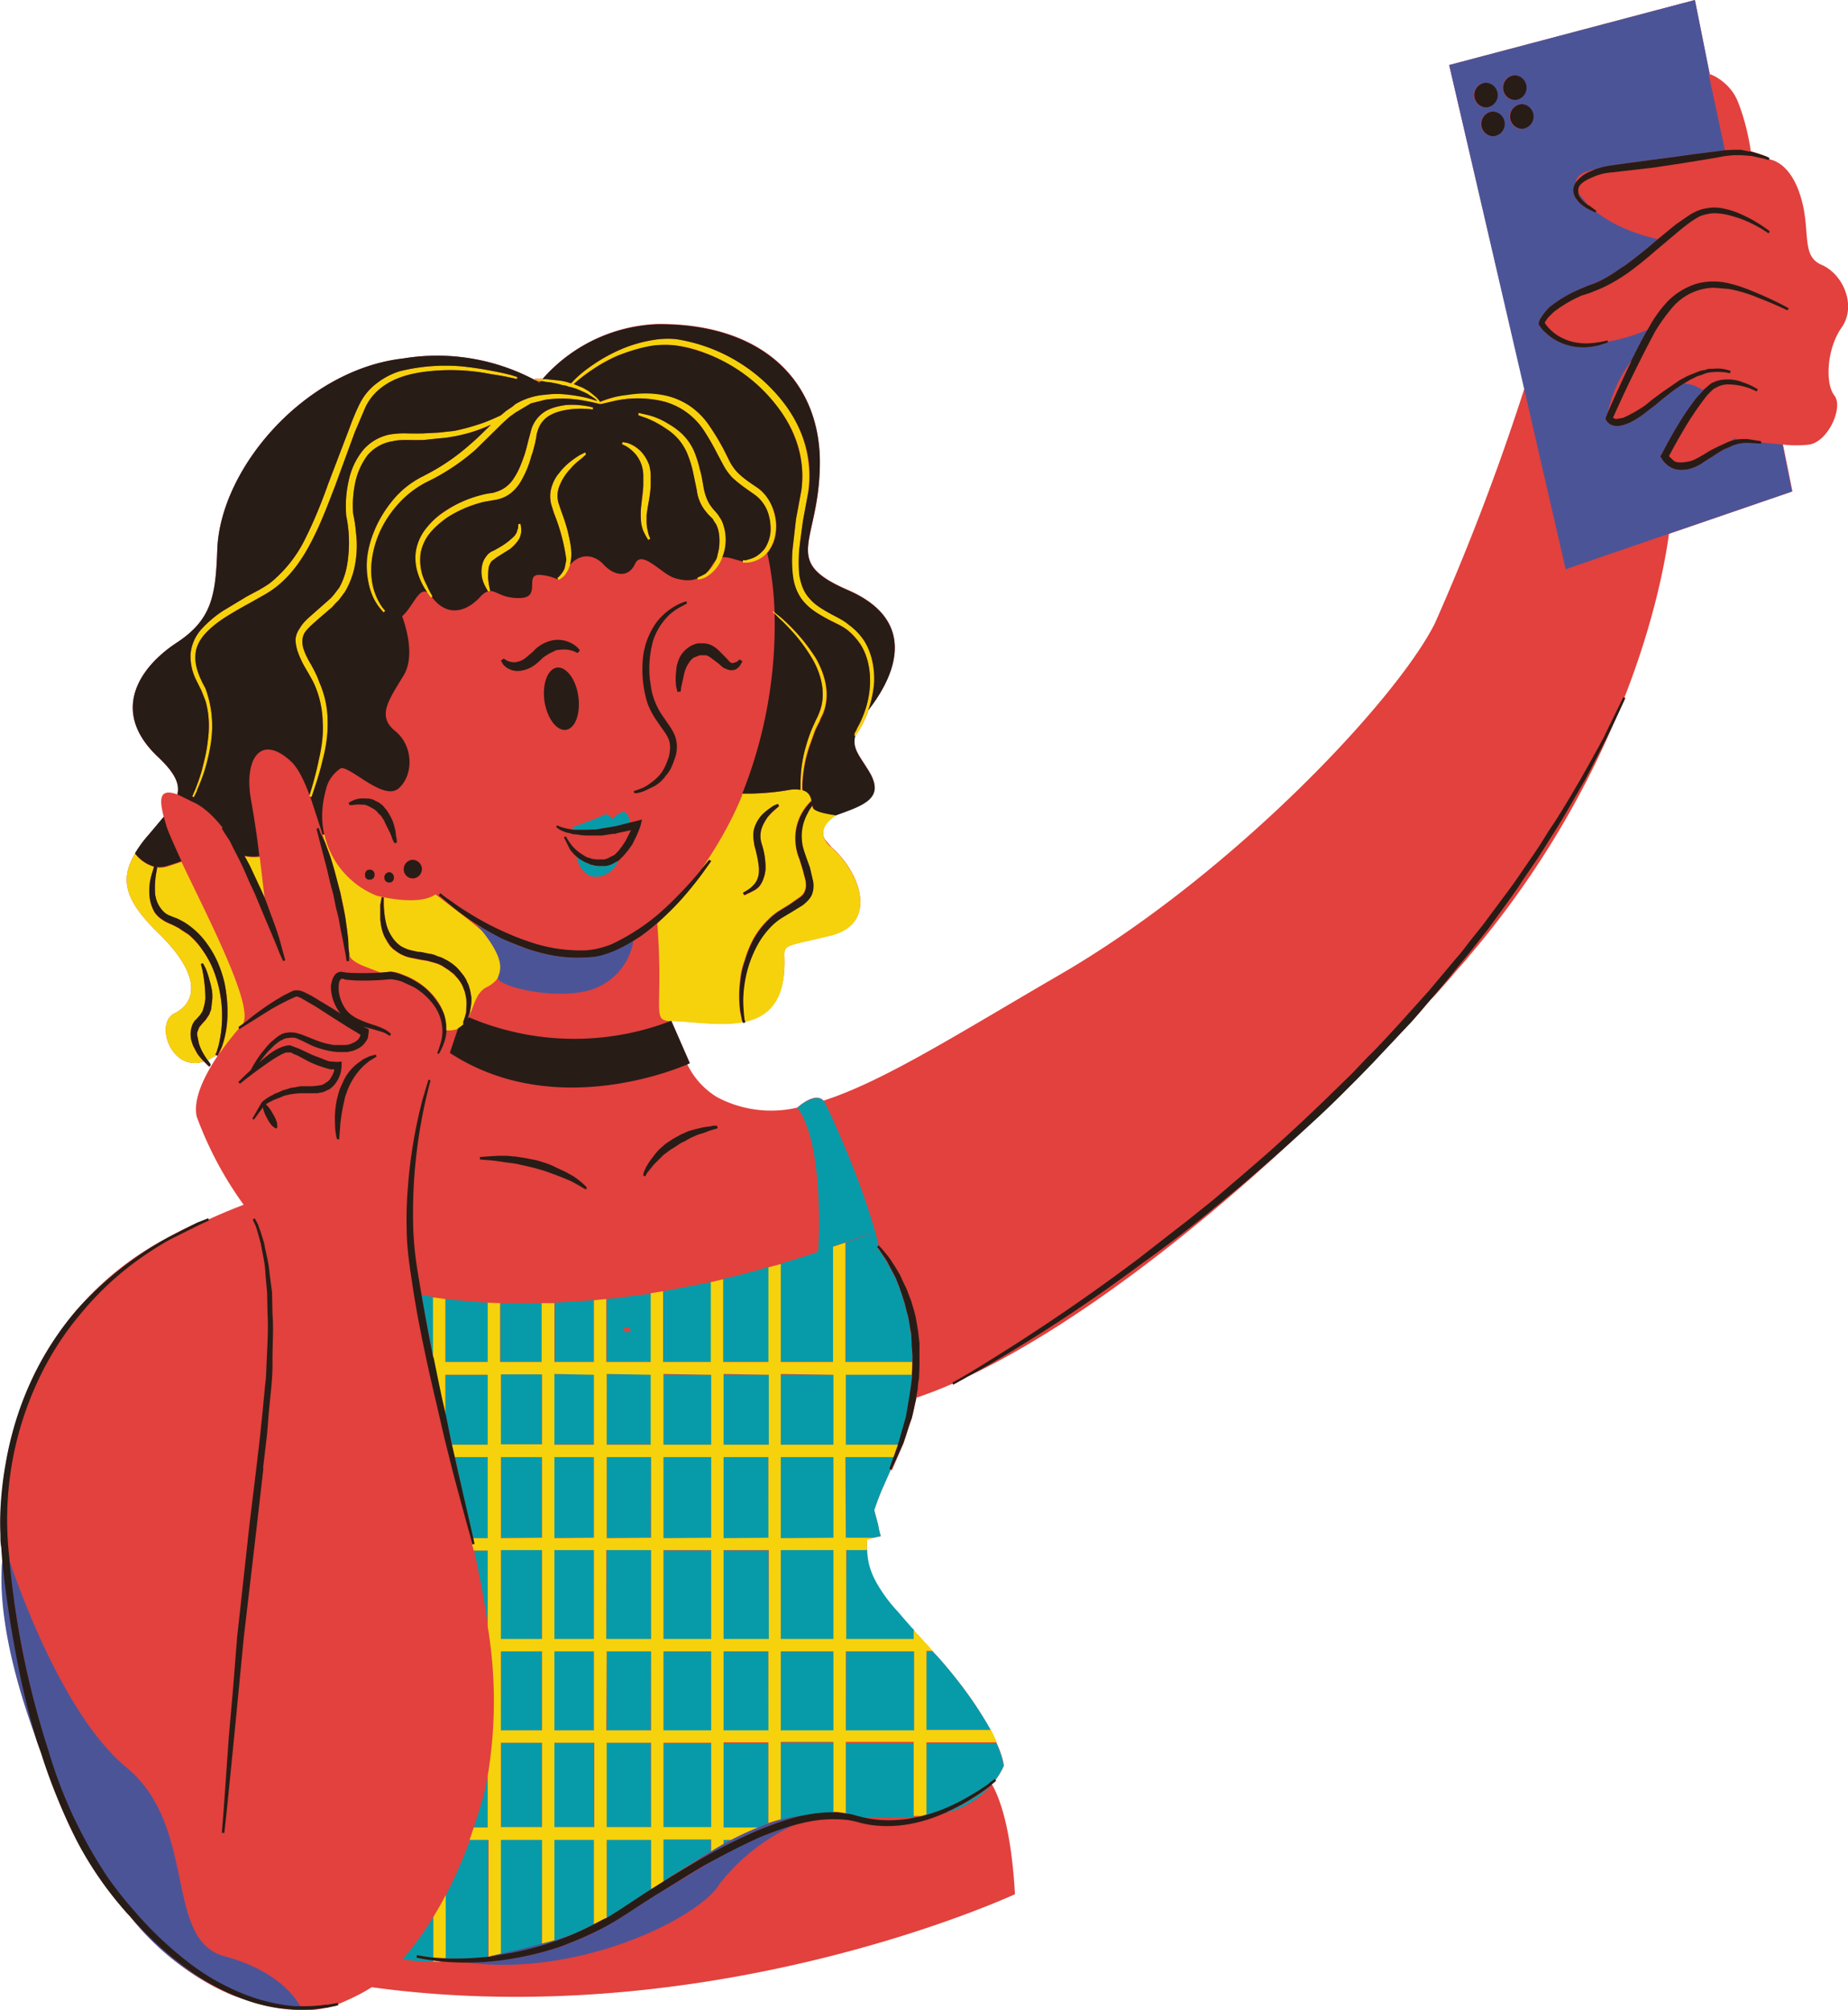 <svg xmlns="http://www.w3.org/2000/svg" version="1.0" viewBox="-0.1 0 449 488.4">
  <defs>
    <clipPath id="a">
      <path d="M0 0h449v488.4H0Zm0 0"/>
    </clipPath>
    <clipPath id="b">
      <path d="M0 18h435v470.4H0Zm0 0"/>
    </clipPath>
  </defs>
  <g clip-path="url(#a)">
    <path fill="#e2413d" d="M447.4 79.5c-3.7 5.2-4.1 13.7-1.8 16.6 2.2 2.8-1.4 11-6 11.9a27 27 0 0 1-6.5 0l2.3 11.4-30 10.3c-.5 3.7-2.7 19-10.8 39.7l.2.1-2.2 4.8a222.6 222.6 0 0 1-35.7 57.9l-.8 1-2.3 2.6-1.6 1.9-1.6 1.8-2.3 2.6-1 1a649.9 649.9 0 0 1-2.7 3.2 405.3 405.3 0 0 1-3.7 4l-.3.3a450.4 450.4 0 0 1-3.5 3.7 563.8 563.8 0 0 1-3.4 3.5l-.2.2-.2.3a1452 1452 0 0 1-3.7 3.8l-4 3.9a262.6 262.6 0 0 1-5.4 5.2c-27.6 26.5-58.9 50.8-85.1 63.2l-3.6 2v-.3a110.2 110.2 0 0 1-9 3.5v.3l-.3 1.2a43.5 43.5 0 0 1-.6 2.8l-.2.8a63.2 63.2 0 0 0-.7 2l-.7 2.2-.6 1.8-.7 1.6-1.1 2.6-1 2.3-.3-.1-2.3 5.2a84 84 0 0 0-1.7 4.6l.9 3.4.4 2 .3.9-1.8.4-1.5.4a20.1 20.1 0 0 0-.1 2.6 15.8 15.8 0 0 0 2.3 8.2c1.3 2.2 3 4.4 5.2 7a185.5 185.5 0 0 0 3.3 3.7l.6.6 4 4.4.6.7 1.4 1.5.7.8c4.3 5 7.4 9.2 9.6 12.8l.8 1.3a61 61 0 0 1 1.6 2.8 46.5 46.5 0 0 1 1.4 3c1.7 3.7 1.8 5.6 1.8 5.6s-.6 1.5-2 3.4l.1.3-1 .8c1.9 3.3 4.7 10.7 5.6 26.7 0 0-73 34-156.3 22.6-2.3 1.5-5 2.8-8.1 4.1v.3l-2.7.5-.3.1c-3.3.8-6.9.8-10.6.2a42.2 42.2 0 0 1-9-2.2 43.5 43.5 0 0 1-3-1c-7.3-3-16.2-8.6-25-19.2 0-.2-.2-.3-.3-.4A90.1 90.1 0 0 1 14 437c-1.5-3.5-2.9-7.3-4-11l-1-2.8c-8.9-24-9-38.3-8.5-44.4l-.2-3-.2-3a73.4 73.4 0 0 1 0-5.9 86.4 86.4 0 0 1 7.8-32.3 74.2 74.2 0 0 1 10.6-16.3 74.1 74.1 0 0 1 22.3-17.7c3-1.7 5.4-2.8 7-3.5l2.7-1.1v.3a141.6 141.6 0 0 1 8.6-3.6 88.5 88.5 0 0 1-11.4-21.4c-1-4.4 2.1-10.4 5.3-15.1l-.3.4-.2-.2-1.5.8a9.5 9.5 0 0 1-.7.4l.2.2.6 1-.3.4-.3-.2-.6-.6-.5-.5c-7.9 2.6-12-9.3-7.1-11.7 5.2-2.6 6.8-9-3.8-19.4-8.6-8.3-9.4-13.3-5.8-19.4.8-1.4 2-2.9 3.3-4.5l3.7-4.4c-1.2-4.6-1-7 3.3-5.5.6-2.5-.5-5.1-4.6-9-12-11.2-4.5-21.9 4.2-27.7 8.8-5.7 9.7-11.5 10.1-22.9.8-19.8 21.4-43.6 45.1-46.3a50.6 50.6 0 0 1 32 5.2V92h2a39 39 0 0 1 27.9-13.3c25.5-.2 39.4 13.8 39.4 33.6 0 19.7-9.8 23.8 6.8 31 16.6 7.2 12 20 5.4 28.6l-.5.7v.3a28.2 28.2 0 0 1-2.1 4.4l-.7 1-.2.4-.2-.1c-.8 3.2 1.2 5 3.6 9 3.5 6.2-1.6 8-8.3 10.3h.4s-4.8 2.5-3 6l1.7 2c6.7 5.8 11.7 18.5-.5 21.4-12.2 3-11 1.9-11 6.4 0 9.8-4.3 13.4-9.9 14.6h-.3c-5.5 1-12.3-.2-17.3-.3l4.5 10.3-.6.3a19 19 0 0 0 7.3 8 28 28 0 0 0 19.4 2.5s4.3-4 6.4-1.7c14.6-4.7 32.6-16.2 57.4-30.6 41.4-24 81.5-66.3 91.1-85.3a576 576 0 0 0 21.8-57.2L352 15.8 411.7 0l3.6 18c1 .3 5 2.2 6.8 6.6 2 5 2.8 9.6 3.2 12.2a25.3 25.3 0 0 1 4 1.3l.5.3v.3c2 .4 4.7 2 6.7 6.6 4 9.5.4 16.6 5.9 19 5.4 2.3 8.6 10 5 15.2"/>
  </g>
  <path fill="#079baa" d="M158 423.4h-10.8v20.5h10.9Zm-13.8-69.5h-9.6v19.7h9.6Zm3 44.3h10.9v-21.6h-10.8Zm10.9 3h-10.8v19.2H158Zm0-47.3h-10.8v19.7H158Zm-36.6-3h10.1v-17h-10Zm0 47.3h10.1v-21.6h-10Zm0 22.2h10.1v-19.2h-10Zm13.1-22.2h9.6v-21.6h-9.6Zm-3 25.2h-10v20.5h10Zm0-69.5h-10v19.7h10Zm3 66.5h9.6v-19.2h-9.6Zm9.6 3h-9.6v20.5h9.6Zm-9.6-72.5h9.6v-17h-9.6Zm12.6 0h10.9v-17h-10.8Zm55.2 25.7h-12.8v21.6h12.8ZM186.6 354h-10.9v19.7h11Zm-10.9-3h11v-17h-11Zm29.7 69.5H222v-19.2h-16.5ZM189.6 351h12.8v-17h-12.8Zm12.8 3h-12.8v19.7h12.8Zm0 47.3h-12.8v19.2h12.8Zm-29.7-24.6h-11.6v21.6h11.6Zm0 24.6h-11.6v19.2h11.6Zm-11.6 22.2V444h11.6v-20.5Zm25.5-22.2h-10.9v19.2h11Zm0-24.6h-10.9v21.6h11ZM161.1 351h11.6v-17h-11.6Zm11.6 3h-11.6v19.7h11.6Zm-63-3h8.8v-17h-10.3v10l1.1 5.1.5 1.9Zm22 96h-10.2v27.8a227.5 227.5 0 0 0 10.1-2.5Zm3-130.5v14.4h9.5v-15l-9.4.6h-.2Zm-13.2.1v14.3h10.1v-14.3h-10Zm39.6 14.3h11.6v-19.4l-11.6 2.2Zm-9.7-8.2.3 1 1.5-.2-.4-1-1.4.2Zm-1.2-7.4 7.9-1v16.6h-10.8v-15.3l1.9-.2h1Zm-35.3 58.4h3.6V354h-8l.7 3.6a40007.8 40007.8 0 0 1 3.7 16.1ZM97.7 476c2.4.4 5 .6 7.5.6v-.3c-2.6-.3-4.1-.7-4.1-.7l.1-.6 1.7.3a49.4 49.4 0 0 0 2.3.3v-9.9a71.7 71.7 0 0 1-7.5 10.3Zm5.4-157 2 10.4.1.5v-14.8a107.4 107.4 0 0 1-2.9-.5l.8 4.3Zm94.2-14.4a263.9 263.9 0 0 1-7.7 2.4v23.8h12.8v-28c-1.2.5-2.4 1-3.7 1.3l-1.4.5Zm8.1 93.6H222V396l-.6-.6a185.5 185.5 0 0 1-3.3-3.8 37 37 0 0 1-5.2-7 21.6 21.6 0 0 1-.9-1.8 15.8 15.8 0 0 1-1.4-6.3h-5Zm11.4-43.6.3-.7h-11.7v19.7h6.7l1.8-.4-.3-1-.4-2a237 237 0 0 1-.9-3.3 84 84 0 0 1 1.7-4.6l2.3-5.2-.3-.2.8-2.3Zm-39.6-44.3-1.5.4v20.1h11v-23c-2.9.9-5.7 1.6-8.4 2.3l-1.1.2Zm47.7 110h15.7a61 61 0 0 0-2.4-4 105 105 0 0 0-9.6-12.8l-.7-.8-1.4-1.5H225ZM205.4 351h12.7l.2-.6.5-1.8 1.2-4.2.8-4.7.4-2.5.2-2.5v-.8h-16Zm16.8-9.7Zm-1.1 4.5Zm-112.9 130c2.8.2 6.3.1 10.3-.4V447h-4.4c-1.9 5.2-3.9 9.6-5.9 13.5Zm97.2-173.9v29h16.2v-1.5l-.2-2.6c0-1 0-1.8-.2-2.6-.3-1.7-.4-3.5-.9-5l-.6-2.4-.7-2.2-.7-2-.8-2-1.7-3.2-1.4-2.3-1-1.5-.4-.4.2-.2a37 37 0 0 0-2.3-3.1 263.8 263.8 0 0 1-5.5 2Zm-90 14.2-.4.1c-2.5-.1-4.8-.4-6.8-.6v15.3h10.3v-14.4l-3.1-.2v-.2Zm92.5 125 1.2.4c4-.1 8.2 0 12.8 0v-18h-16.5v17.2l1 .1a17.4 17.4 0 0 1 1.5.4Zm-89.4-64.4h-3.4c1.3 6 2.5 12.2 3.4 18.5Zm78 64.2c2-.3 4-.5 6-.5v-17h-12.9v18.8a34 34 0 0 1 5.2-1 38.2 38.2 0 0 1 1.7-.3Zm44.3-7.2-.2.2c-.9.7-2.2 1.7-4 2.8a50 50 0 0 1-6.6 3.6l-.4.2c5.5-1.4 9-4.3 11.2-6.8Zm-15.9 7.3a39.8 39.8 0 0 0 4.7-1.6 50.3 50.3 0 0 0 6.6-3.4 52.8 52.8 0 0 0 4-2.6l1.4-1 .1.1c1.5-2 2-3.4 2-3.4s0-1.9-1.7-5.6h-17Zm-38.3-17.5h-10.9V444h8.4a56 56 0 0 1 2.5-1ZM158.1 447h-10.8v19c3.5-2 7-4.6 10.8-7ZM141 469a73.2 73.2 0 0 0 3.2-1.5V447h-9.7v24.5l1-.3 5.6-2Zm31.6-19.2v-2.9H161v10.2a237 237 0 0 1 6.4-4 101.5 101.5 0 0 1 5.2-3.3Zm3-2.9v1l2-1Zm-60.6-3h3.4v-12.6a69.6 69.6 0 0 1-1 4.8 132 132 0 0 1-2.4 7.9Zm32-233.5h-2.5l-.8-.3a4.8 4.8 0 0 1-.8-.3c-.3 0-.5-.1-.8-.3l-.7-.4-.6-.4a9 9 0 0 1-.8-.4s1 4.8 4.7 4.7c3.7 0 5.4-3.7 5.4-3.7l-.5.1-1 .5c-.5.3-1 .4-1.6.5Zm-5.9-8.8h1.3l2.4-.1 1.2-.2 1.2-.2 1.2-.2 1.2-.2 3.1-.8h.2s0-1.7-1-2.5c-1-.7-3.3 1.6-3.3 1.6s-.8-1.6-2-1c-1.2.7-8 3.1-8 3.1l1.4.5Zm52.5 67.6s4.3-4 6.4-1.7l.4.5s9.3 19.1 13 34.7l-.2.2-2.3-3.1a263.8 263.8 0 0 1-8.5 3c-1.2.5-2.4 1-3.7 1.3 0-.3 1.7-26-5.1-35"/>
  <path fill="#f6d20c" d="m118.8 143.6.2-.1-.2-.9a17.4 17.4 0 0 1-.3-2.2c0-.9 0-1.9.2-2.8.2-.5.4-1 .7-1.3l1.2-.9 3.2-2c1-.8 1.8-1.7 2.3-2.6a4.5 4.5 0 0 0 .4-2.6c0-.6-.2-1-.2-1l-.5.2v.8l-.3.9c0 .3-.3.6-.5 1a17 17 0 0 1-3.6 2.8 39 39 0 0 1-1.6.9c-.6.2-1.3.7-1.7 1.3a5 5 0 0 0-1 2 7.3 7.3 0 0 0 1 5.8 7.8 7.8 0 0 0 .4.8Zm17.2-2.9.9-.7a5.9 5.9 0 0 0 1-1.5 6.7 6.7 0 0 0 .7-2.4c.3-1.7 0-3.8-.5-5.8-.4-2-1.1-4.2-1.9-6.3l-.5-1.5a6.3 6.3 0 0 1 0-4.1 13 13 0 0 1 2.7-4.4c1-1.2 2-2 2.8-2.6l1.1-1-.2-.5-1.4.7c-.8.5-2 1.3-3.2 2.4a14.6 14.6 0 0 0-1.8 2c-.7.8-1.2 1.7-1.6 2.8a7.7 7.7 0 0 0-.1 5.3l.5 1.6a46.9 46.9 0 0 1 3 11.3l-.4 2a5 5 0 0 1-.8 1.4 6.7 6.7 0 0 1-.7.8l-.3.2.2.3.1.2.4-.2Zm21.6-27.8c-.6-1.6-1.6-3-2.6-3.8a8.2 8.2 0 0 0-2.7-1.5l-1.1-.2-.2.5 1 .5a9.6 9.6 0 0 1 2.1 1.7 8 8 0 0 1 1.8 3.3c.2.7.3 1.5.3 2.2v2.4c0 1.6-.3 3.2-.5 4.8a19 19 0 0 0 0 4.4 9.2 9.2 0 0 0 .5 1.8l.6 1.2.6 1 .5-.3-.4-1-.3-1.3a11.8 11.8 0 0 1-.2-1.5v-2l.3-2c.3-1.6.6-3.3.7-5v-2.6a9.8 9.8 0 0 0-.4-2.6Zm-53 32.3.4-.3-.4-.7a24 24 0 0 1-1-2c-.5-1-1-2-1.3-3.4-.3-1.3-.4-2.8-.2-4.4a11 11 0 0 1 2.1-4.7c1.2-1.5 2.7-2.8 4.4-4a29.3 29.3 0 0 1 8.6-3.7 20.4 20.4 0 0 1 1.6-.3l1.7-.3a8.4 8.4 0 0 0 3.4-1.5c1-.8 1.8-1.7 2.4-2.7a24 24 0 0 0 2.7-6.4c.4-1 .6-2 .9-3.1l.3-1.5.1-.8.2-.6a6.4 6.4 0 0 1 3-3.9 12 12 0 0 1 4-1.3 20 20 0 0 1 3.4-.3c2 0 3 .2 3 .2l.1-.5-.8-.2a21 21 0 0 0-5.8-.4c-1.4.2-3 .5-4.6 1.3a7.9 7.9 0 0 0-3.8 4.6l-.8 3a58.5 58.5 0 0 1-.8 3c-.7 2-1.4 4-2.6 5.8a7.7 7.7 0 0 1-4.7 3.5c-.4.2-1 .2-1.6.3a21.9 21.9 0 0 0-1.7.3 29 29 0 0 0-9 4.2 18.8 18.8 0 0 0-4.7 4.4 12 12 0 0 0-2.2 5.4 12 12 0 0 0 .5 5 17 17 0 0 0 2.7 5.3l.5.7Zm65.5-4.5c.3-.1.9-.2 1.5-.6a9 9 0 0 0 3.8-4.7 11.5 11.5 0 0 0-.1-8.8 7.9 7.9 0 0 0-.6-1 7 7 0 0 0-.8-1.1l-.8-.9-.6-.8c-.8-1.2-1.3-2.6-1.6-4.1-.3-1.6-.5-3.2-1-4.8a25.3 25.3 0 0 0-1.5-4.6 13.3 13.3 0 0 0-2.7-3.8 16.4 16.4 0 0 0-3.2-2.4c-2-1.3-4-2-5.3-2.3l-2.2-.5v.6l2 .7a23.7 23.7 0 0 1 4.8 2.6 13 13 0 0 1 5 5.8 27.6 27.6 0 0 1 1.4 4.3l1 4.8a10 10 0 0 0 1.9 4.8l.8 1 .8.8.2.2.2.2.2.4.6.9c.6 1.2.8 2.6.8 3.9a11.7 11.7 0 0 1-.5 3.6c0 .4-.2.8-.4 1.2a8.9 8.9 0 0 1-.9 1.6 6.6 6.6 0 0 1-1.7 1.7c-.5.4-1 .6-1.3.7l-.5.1v.6l.7-.1Zm27.3 55.6a2.2 2.2 0 0 1-.2-.7 13.7 13.7 0 0 0-1.1 1.8 11.5 11.5 0 0 0-1.2 8.2c.4 1.6 1.1 3.4 1.7 5.2l.7 2.9a6 6 0 0 1-.2 3.5c-.5 1.2-1.4 2-2.2 2.6l-2.6 1.6-2.5 1.5a15 15 0 0 0-2.2 1.7 20.3 20.3 0 0 0-3.4 4.3 28 28 0 0 0-3.4 9.5 27.6 27.6 0 0 0-.3 7.2l.2 2 .2.7h-.3c5.6-1 10-4.7 9.9-14.5 0-4.5-1.2-3.5 11-6.4 12.2-2.9 7.2-15.6.5-21.4a6.8 6.8 0 0 1-1.7-2c-1.8-3.5 3-6 3-6h-.4c-1.3-.2-4.8-.7-5.5-1.7Zm-17 20.7.3.5h.3l.7-.4a9.3 9.3 0 0 0 1.2-.6c.5-.2 1-.6 1.4-1a6 6 0 0 0 1.1-2 8.1 8.1 0 0 0 .5-2.4 18.5 18.5 0 0 0-1-6.2 8.3 8.3 0 0 1-.2-1 6.4 6.4 0 0 1 .1-2c.3-1.3 1-2.4 1.6-3.3a15.8 15.8 0 0 1 2-2l.8-.7-.3-.5-1 .4c-.6.4-1.5 1-2.4 1.8-1 .9-1.9 2.2-2.4 3.9a7.3 7.3 0 0 0-.1 2.6l.2 1.4.3 1.1c.4 1.6.7 3.1.8 4.5 0 .7 0 1.4-.2 2a5 5 0 0 1-.7 1.5 7 7 0 0 1-2 1.8l-1 .6Zm-.3 30.7.2.7c-5.6 1-12.3-.2-17.3-.3s-1.8-2.6-3.4-23.7l.4-.4 1-1a76.4 76.4 0 0 0 4-4 87.6 87.6 0 0 0 5.7-7l2-2.8-.5-.3-2 2.4c3.5-5 7.2-11.2 10-18v-.5s5.5.2 11.5-.9a8 8 0 0 1 2.7 0 21.3 21.3 0 0 1 0-1.6 32.6 32.6 0 0 1 1.4-9.3 36.8 36.8 0 0 1 1.4-4l.9-2 .5-1 .4-1a11.7 11.7 0 0 0 .8-4.3c0-3-1-5.9-2.4-8.4a41 41 0 0 0-4.5-6.3 53.5 53.5 0 0 0-3.8-3.9l-1-1-.5-.4.2-.2.2.2 1.4 1.1a45.6 45.6 0 0 1 8.7 10.1c1.4 2.5 2.6 5.6 2.6 8.8 0 1.6-.3 3.2-.9 4.7a16.4 16.4 0 0 1-.5 1l-.4 1a31 31 0 0 0-1 2l-1.4 3.9a40 40 0 0 0-1 3.6 42 42 0 0 0-.5 3 32.3 32.3 0 0 0-.2 2.4 25.3 25.3 0 0 0 0 1.6c1.5.4 2 1.5 2.2 2.6a14.7 14.7 0 0 0-1.9 2.3 12.4 12.4 0 0 0-1.7 4 13.1 13.1 0 0 0 .7 7.9l.8 2.6.7 2.7c.1 1 .1 1.8-.2 2.4-.2.7-.8 1.3-1.6 1.8l-2.3 1.6-2.6 1.6a16.7 16.7 0 0 0-2.4 2 20.3 20.3 0 0 0-3.6 4.7 27.2 27.2 0 0 0-2.1 5.2 19 19 0 0 0-1.1 4.9 28.6 28.6 0 0 0 0 7.5l.4 2Zm-50-155.3 1.2.2c.3 0 .7 0 1.2.2.8 0 1.7.2 2.7.4l1.5.4c.5 0 1 .2 1.5.4.6 0 1 .3 1.6.4l1.4.6 1.3.6 1.1.7.9.6.5.5h-.1a31.4 31.4 0 0 0-2.7-.8 36.8 36.8 0 0 0-4.2-.7 21 21 0 0 0-5.6 0 16.5 16.5 0 0 0-7.3 2.3l-.7.6-1.5 1-1.3 1.1a56.7 56.7 0 0 1-4.2 1.8c-2.3.8-4.7 1.5-7.2 2l-1.9.2-1.8.2-3.8.2a86.4 86.4 0 0 1-3.7 0 22 22 0 0 0-4 .2c-2.6.4-5.2 1.8-7 4a17.4 17.4 0 0 0-3.4 7.4 28.3 28.3 0 0 0-.6 4 28.2 28.2 0 0 0 0 4.1v.2a32.1 32.1 0 0 1 .6 9c-.2 3-.8 6-2.3 8.6l-1.3 1.7-.7.8-.9.8-3.4 3c-1.1 1-2.4 2-3.3 3.6-.5.7-.9 1.6-1 2.6 0 1 .2 1.8.4 2.6a22 22 0 0 0 2 4.4c.8 1.4 1.6 2.7 2.2 4a24 24 0 0 1 2 9c.2 3-.2 6.1-.9 9.1-.6 3-1.4 5.9-2.3 8.8v.3h.2l.3.2c1-3 2-6 2.7-9a34 34 0 0 0 1.2-9.5c0-3.2-.7-6.5-2-9.4-.5-1.5-1.3-3-2-4.3-.8-1.3-1.5-2.7-1.9-4-.4-1.5-.3-2.8.4-3.9.8-1.1 2-2.1 3-3l3.6-3.1.8-.9.9-.8 1.4-2c.9-1.5 1.5-3 2-4.6a25.1 25.1 0 0 0 .7-9.7 34.8 34.8 0 0 0-.7-4.7 27.1 27.1 0 0 1 .5-7.5 17 17 0 0 1 3-6.7 10 10 0 0 1 6.1-3.4c1.2-.3 2.4-.3 3.7-.3a90 90 0 0 0 3.8 0l3.8-.4a28.6 28.6 0 0 0 2-.2l1.8-.3a38.5 38.5 0 0 0 7.4-2.2l1.4-.6c-1.6 1.5-3.2 3.2-5 4.7a51.4 51.4 0 0 1-9.8 6.9l-1.7.9a22.4 22.4 0 0 0-7.9 6.5c-3.3 4.2-5.2 9-5.7 13.3a19.8 19.8 0 0 0 .3 5.9 15.4 15.4 0 0 0 1.4 4.2 14.7 14.7 0 0 0 1.6 2.4l.7.8.4-.4-.6-.7a14 14 0 0 1-1.4-2.4 14.5 14.5 0 0 1-1.2-4 18.7 18.7 0 0 1 0-5.6 24.2 24.2 0 0 1 1.8-6.3 26.4 26.4 0 0 1 3.9-6.2 24.1 24.1 0 0 1 7.4-6l1.8-.9a52.7 52.7 0 0 0 10.2-7l5.7-5.6a46.9 46.9 0 0 1 2.7-2.5l1.4-1 3.7-2.2 3.6-.9a29 29 0 0 1 9.6.3c2.3.4 3.6.8 3.6.8V98l.1.2 3-.7a26.4 26.4 0 0 1 12.6.1 16.9 16.9 0 0 1 9.4 6.8 58.7 58.7 0 0 1 3.3 5.7l1.6 3a14 14 0 0 0 2.1 2.9c1.7 1.6 3.5 2.8 5.2 4a9 9 0 0 1 3.4 4.3c.6 1.6.8 3.4.7 5a9 9 0 0 1-1.4 4c-.8 1-1.7 1.7-2.5 2.1-.8.4-1.5.5-2 .7h-.8v.6h.9a7.2 7.2 0 0 0 5-2.4l.2-.3a9.1 9.1 0 0 0 1.8-4.5c.3-1.8.1-3.8-.6-5.8-.6-2-2-3.9-3.8-5.2-1.7-1.2-3.4-2.3-4.9-3.8a12.1 12.1 0 0 1-1.8-2.5l-1.5-3a58.6 58.6 0 0 0-3.5-5.8 18 18 0 0 0-4.7-4.8 17.6 17.6 0 0 0-5.6-2.5 22.4 22.4 0 0 0-5.4-.6 25.5 25.5 0 0 0-8 1.2 23 23 0 0 0-2.8 1c0-.2-.2-.3-.3-.5l-.6-.6-.8-.8-1.1-.8-1.4-.8-1.5-.6-.7-.3.7-.6c.8-.7 2-1.7 3.7-2.8a38.3 38.3 0 0 1 6.3-3.5c2.6-1 5.5-2 8.9-2.4 1.6-.2 3.3-.3 5.1 0 1.8.1 3.6.5 5.4 1.1a40.8 40.8 0 0 1 20.1 14.8 25.8 25.8 0 0 1 5.1 19.3l-1.3 7-.8 6.9a31 31 0 0 0 0 7 13 13 0 0 0 2.8 6.3c1.6 1.7 3.4 2.8 5.2 3.7 1.7 1 3.5 1.7 5 2.7a14 14 0 0 1 3.5 3.8c1.8 2.9 2.3 6.1 2.3 9 0 2.8-.6 5.2-1.3 7.1a29.2 29.2 0 0 1-1.3 3.2l-.6 1.2v.2l-.6.9-.2.3.3.2.2.1.2-.3.7-1.1c.5-1 1.3-2.4 2-4.4l.1-.3c.7-2 1.3-4.3 1.5-7.1 0-3-.4-6.5-2.3-9.7a15 15 0 0 0-3.8-4.2c-1.6-1.2-3.4-2-5-2.9-1.8-1-3.5-2-4.7-3.5-1.3-1.5-2-3.4-2.3-5.5-.3-2-.2-4.3 0-6.6.1-2.2.5-4.5.8-6.8l1.3-7a29.4 29.4 0 0 0-5.3-20.7 40.8 40.8 0 0 0-26.8-16.3 20.4 20.4 0 0 0-5.5.2 33.3 33.3 0 0 0-9.1 2.8 40 40 0 0 0-6.3 3.7 35.3 35.3 0 0 0-3.7 3l-1 1h-.1c-1-.4-2.2-.6-3.2-.7l-2.8-.3h-.7a19.7 19.7 0 0 0-2 0v.3h.3ZM51.2 180a26.2 26.2 0 0 0-1.4-12.8l-.7-1.3-.6-1.3c-.7-1.7-1.3-3.6-1.1-5.6.1-1.9 1.1-3.7 2.5-5.2s3.1-2.8 5-4a105.7 105.7 0 0 1 5.7-3.3l3-1.7a25.5 25.5 0 0 0 3-1.9c4-3 6.8-7.1 9-11.4 2.3-4.4 4-9 5.7-13.4l4.8-13.1 2.6-6.1a13 13 0 0 1 3.7-4.6c3-2.4 6.7-3.4 10.1-3.9a49.8 49.8 0 0 1 16.7.5 67 67 0 0 1 6.3 1.2l.1-.5-1.6-.5a67 67 0 0 0-4.6-1c-2-.4-4.5-.8-7.4-1.1a46.2 46.2 0 0 0-15 1.2c-1.9.6-3.7 1.5-5.4 2.8a14 14 0 0 0-4.3 5.1c-1 2-1.8 4-2.6 6.2l-5 13.1c-1.6 4.5-3.4 9-5.5 13.2a31.8 31.8 0 0 1-8.5 10.9c-.9.7-1.8 1.2-2.8 1.8l-3 1.6-5.8 3.5a27.1 27.1 0 0 0-5.2 4.4 10.4 10.4 0 0 0-2.7 6.1 13 13 0 0 0 1.3 6.2l.7 1.4.6 1.2 1 2.5c1 3.4 1 6.8.6 9.7-.3 2.9-1 5.4-1.5 7.4a48.3 48.3 0 0 1-1.6 4.6l-.7 1.6.4.2.8-1.6a49 49 0 0 0 1.8-4.6 47 47 0 0 0 1.7-7.5Zm54 285.7v9.9l2.4.1h.6v-15.3a90.3 90.3 0 0 1-3 5.3Zm2.6 10.9h-.3a62 62 0 0 1-2.3-.3v.3h2.6Zm97.6-75.4v19.2H222v-19.2Zm-3 19.2v-19.2h-12.8v19.2Zm-15.8 0v-19.2h-10.9v19.2Zm-13.9 3h-11.6v20.5h11.6Zm-14.6 20.5v-20.5h-10.8v20.5Zm-13.8 0v-20.5h-9.7v20.5Zm-12.7 0v-20.5h-10v20.5Zm-10-110v17h10v-17Zm0 67.3v19.2h10v-19.2Zm10-27.6V354h-10v19.7Zm-10 3v21.6h10v-21.6Zm13 24.6v19.2h9.6v-19.2Zm9.6-27.6V354h-9.6v19.7Zm-9.6 3v21.6h9.6v-21.6Zm0-42.8V351h9.6v-17Zm12.6 86.6h10.9v-19.2h-10.8Zm0-43.8v21.6h10.9v-21.6Zm10.9-3V354h-10.8v19.7Zm-10.8-39.8V351H158v-17Zm25.4 39.8V354h-11.6v19.7Zm0 24.6v-21.6h-11.6v21.6Zm-11.6 22.2h11.6v-19.2h-11.6Zm0-86.6V351h11.6v-17Zm25.5 39.8V354h-10.9v19.7Zm-10.9 24.6h11v-21.6h-11Zm0-64.4V351h11v-17Zm26.7 39.8V354h-12.8v19.7Zm-12.8 24.6h12.8v-21.6h-12.8Zm0-64.4V351h12.8v-17Zm15.8 39.8h6.7l-1.5.4a20.1 20.1 0 0 0-.1 2.6h-5v21.6h16.4V396l4 4.4.6.7H225v19.2h15.7a46.5 46.5 0 0 1 1.4 3H225v17.5l-1.3.4h-1.8v-18h-16.5v17.3a26 26 0 0 0-2.3-.3h-.7v-17h-12.8V442a41.4 41.4 0 0 0-3 .9v-19.6h-10.9V444h8.4a69 69 0 0 0-6.5 3h-1.9v1a89.9 89.9 0 0 0-3 1.8v-2.9h-11.6v10.2l-2.7 1.7-.3.2v-12h-10.8v19l-.4.1-2.7 1.4V447h-9.6v24.5a222.7 222.7 0 0 1-3 .8V447h-10v27.8l-3 .6V447H114l1-3h3.4v-12.6a110 110 0 0 0 0-36.2v-18.5H115l-.4-1.5.5-.1-.3-1.4h3.6V354h-8l-.7-3h8.7v-17h-10.3v10l-1-4.3a803.4 803.4 0 0 1-2-9.7v-14.8l3 .4v15.3h10.3v-14.4l3 .1v14.3h10.1v-14.3h3.1v14.3h9.6v-15l3-.3v15.3H158v-16.7l3-.5v17.2h11.6v-19.4l3-.7v20.1h11v-23l3-.8v23.8h12.7v-28l3-1v29h16.2v1.1l-.1 2h-16v17H218c0 .4-.2.7-.3 1l-.7 2h-11.7ZM59.3 208l1.3 2.4 1.4 3 1.4 3 .8 1.8-1.2-10a11 11 0 0 1-3.7-.2Zm-1.5 41.5 1.1-.8c2.8-4.2-8.7-26.2-14.9-39.3l-3.3 1.1a6.6 6.6 0 0 1-2.6.3l-.1.6a21.4 21.4 0 0 0-.4 6c.2 1.3.6 2.5 1.4 3.5.3.5.8 1 1.4 1.3.5.4 1.2.6 2 1 .3 0 .7.2 1 .4l1.2.6 2.1 1.5c1.4 1.1 2.6 2.5 3.6 4a23.8 23.8 0 0 1 2.6 4.6 28 28 0 0 1 1.6 4.9c.7 3.2.8 6.4.6 9a23.2 23.2 0 0 1-2 8l-.2.1h.1a74.1 74.1 0 0 1 5-6.5ZM94.7 236a10.6 10.6 0 0 1 3.4.9 17.5 17.5 0 0 1 8 6.1 13.4 13.4 0 0 1 1.6 3.1 10.5 10.5 0 0 1 .6 4.2c1 .1 2 0 2.7-.3h.2a5.2 5.2 0 0 0 1.4-1.2l-.2-.1.1-.5.4-1.2.2-1 .1-1v-2.7l-.4-1.4-.6-1.5-.4-.7-.5-.7-1.1-1.2-1.4-1.2-1.5-.9-.8-.4-.9-.3-1.8-.5-1.8-.3-1-.2-1-.2a9.9 9.9 0 0 1-3.8-1.6l-.8-.6-.7-.7c-.4-.6-.8-1-1-1.6-.7-1.1-1-2.3-1.2-3.3a27.7 27.7 0 0 1-.2-1.5v-3.6l.2-1.4.1-.5.6.1v1.8a20 20 0 0 0 .6 4.8c.2.9.6 1.9 1.2 2.7a8 8 0 0 0 2.2 2.4c1 .6 2 1 3.1 1.2l1 .2h.4l.5.1 2 .4c.7.1 1.4.3 2 .6l1 .3.9.5a12.8 12.8 0 0 1 4.5 4l.5.8.4.9c.3.5.4 1.1.6 1.7l.3 1.6a11.4 11.4 0 0 1-.2 3l-.2 1.2-.3 1-.1.2.1-.3c1.4-2.6 1.7-6 4.5-7.4a7 7 0 0 0 2.8-2.4c.7-1.8 1.6-4.3-3.7-11a107 107 0 0 0-4-3.3l-7.6-5.8c-4.3 3-14.3.3-14.3.3a21 21 0 0 1-12.7-14.9l-.4.1.5 1.6A48.9 48.9 0 0 1 81 211l.8 2.9.8 3c.4 2 1 4 1.2 6l.4 2.8.3 2.5v2l.4 1.6s-.7 1.3 3.6 3a305.7 305.7 0 0 0 3.9 1.5l2.2-.2Zm-42.5 20.3.3.1-1.5.8a9.5 9.5 0 0 1-.7.4 20.6 20.6 0 0 1-1.4-2.3 12.3 12.3 0 0 1-.7-1.8l-.4-2v-.5c.1-.1 0-.3.2-.5l.1-.4.2-.4.1-.2a.5.5 0 0 1 .2-.2l.4-.5.9-1 .8-1.2.5-1.3.3-2.7c0-.8 0-1.6-.2-2.4a17.4 17.4 0 0 0-.5-2 19.1 19.1 0 0 0-1-3l-.6-1.1-.5.2.3 1.1a35.8 35.8 0 0 1 .8 7.2 10.6 10.6 0 0 1-.4 2.2l-.3 1-.6.9-.8.9-.4.4c-.2.1-.3.5-.5.7a6.3 6.3 0 0 0-.4 4.2l.2.6.2.6 1 1.9a15 15 0 0 0 1.6 1.9c-7.9 2.6-12-9.3-7.1-11.7 5.2-2.6 6.8-9-3.8-19.4-8.6-8.3-9.4-13.3-5.8-19.4a9 9 0 0 0 4.6 3.2l-.1.5c-.5 1.5-1.2 3.6-1 6.4.1 1.4.5 3 1.4 4.4a6.8 6.8 0 0 0 1.9 1.7c.7.5 1.5.8 2.2 1.1l1 .5c.3.2.7.3 1 .6l2 1.3a18.4 18.4 0 0 1 3.2 3.5 24.3 24.3 0 0 1 2.5 4.3 30.5 30.5 0 0 1 1.6 19.2l-.5 1.6-.3.6"/>
  <path fill="#4c5498" d="M170.6 451.4c4.2-2.3 8.4-4.5 12.7-6.4 3.8-1.6 7.6-3 11.5-3.9a34 34 0 0 0-5.2 1 41.4 41.4 0 0 0-3 .9l-2.5 1a69 69 0 0 0-6.5 3l-1.9 1a89.9 89.9 0 0 0-3 1.8 101.5 101.5 0 0 0-5.2 3.4 173.2 173.2 0 0 1 3.1-1.8Zm4.2 6.2a49.4 49.4 0 0 1 17.8-14.1 74 74 0 0 0-8.6 3.1 134 134 0 0 0-12.5 6.4l-12.1 7.3a473.4 473.4 0 0 0-5.9 3.8 97.7 97.7 0 0 1-5.8 3.6c-4 2.2-8 4-11.8 5.3a75.3 75.3 0 0 1-11.2 2.8 69.1 69.1 0 0 1-11.5 1c27.7 3.6 56.9-11 61.6-19.2Zm-50.3 16.9a74.4 74.4 0 0 0 10.9-3 88.3 88.3 0 0 0 3.2-1.3l-3 .9-1 .3a222.7 222.7 0 0 1-3 .8 227.5 227.5 0 0 1-13 3.1 78.4 78.4 0 0 0 5.9-.8ZM144 240.3a15 15 0 0 0 9.8-11.8 33 33 0 0 1-4.7 2.5 25 25 0 0 1-3.5 1.2c-.6 0-1.2.3-1.9.3l-1.9.2c-2.5.1-5-.1-7.3-.5a44.2 44.2 0 0 1-6.9-1.8c-2.2-.8-4.2-1.6-6.1-2.6a66.1 66.1 0 0 1-5.3-2.9l-.5-.3 1.5 1.8c5.3 6.7 4.4 9.2 3.7 11-1 2 14.1 6 23.1 2.9Zm-132.5 185a142.5 142.5 0 0 0 8.7 21.3c1.7 3.3 3.6 6.5 5.6 9.3a93 93 0 0 0 6.4 8.2c4.4 5.1 9 9.5 13.7 13 4.7 3.5 9.4 6 13.8 7.7a40.7 40.7 0 0 0 13.2 2.7c-.9-1.7-5.3-8.7-18.4-12.2-15-4-6.3-31.5-24-46-14.4-12-25-40.4-28.4-50.4a242.2 242.2 0 0 0 9.4 46.5Zm-11-46.5C-.2 385 0 399.2 9 423.2a201 201 0 0 1-5-20.6c-1.6-7.9-2.7-15.8-3.5-23.8Zm31 86.8a63.2 63.2 0 0 0 25 19.1 57 57 0 0 1-11.3-6.5 89.6 89.6 0 0 1-13.7-12.6ZM386 83.4Zm-16.4-52.1a3 3 0 0 0 2.8-3 3 3 0 0 0-2.8-3 3 3 0 0 0-2.9 3 3 3 0 0 0 2.9 3Zm-1.7-7a3 3 0 0 0 2.8-3 3 3 0 0 0-2.8-3 3 3 0 0 0-2.9 3 3 3 0 0 0 2.9 3Zm-2.5 5.8a3 3 0 0 0-2.9-3 3 3 0 0 0-2.8 3 3 3 0 0 0 2.8 3 3 3 0 0 0 2.9-3Zm-4.6-4a3 3 0 0 0 2.9-3 3 3 0 0 0-2.9-3 3 3 0 0 0-2.8 3 3 3 0 0 0 2.8 3Zm67 81.4 5.2.5 2.3 11.4-30 10.3-25 8.6-10.1-43.9L352 15.8 411.7 0l3.6 18-.3-.2 4 18.7h-.1l-2.2.3-4.8.6-5 .7-5.3.7-5.3.7-5 .7a18 18 0 0 0-4 1c-3 .5-4.4 1.6-4.6 3.2-.4.7-.7 1.6-.5 2.3.1.8.5 1.4.9 1.9.7 1 1.6 1.5 2.3 2l1.6.8.6.3v-.3c5.5 4.3 12 6 15.1 6.7l-2 1.7a109 109 0 0 1-6.4 5c-2.2 1.5-4.5 3-7 4l-1.8.7-1.9.8a31.5 31.5 0 0 0-7.2 4.3 13.2 13.2 0 0 0-2.1 2.6c-.2.3-.4.6-.5 1.2l-.1.2.1.3a8.5 8.5 0 0 0 1.6 1.9 13 13 0 0 0 1.9 1.5 13.6 13.6 0 0 0 8.8 2 17.5 17.5 0 0 0 2.3-.4l2.2-.7-.1-.2c4.2-.7 7.7-2 9.7-2.9-1.3 2.2-2.4 4.4-3.5 6.6l-.6 1.2a33 33 0 0 0-5.6 12.4l-.4 1-.1.3v.2c.6 1.3 1.7 1.6 2.5 1.7a6 6 0 0 0 2.3-.4c1.5-.5 2.7-1.3 3.9-2.1a37 37 0 0 0 1.7-1.3l1.7-1.3a90.2 90.2 0 0 1 3.2-2.6c1.1-.9 2.3-1.7 3.4-2.4l.3-.2c2 0 3.7 1 4.7 1.6v.1l-1.5 1.6a64.7 64.7 0 0 0-4.6 6.7 113.1 113.1 0 0 0-4 7.2l-.3.4.2.4c.4.7.8 1.2 1.3 1.6a5 5 0 0 0 1.6 1c1.2.5 2.5.4 3.7.2a11.7 11.7 0 0 0 3.1-1.3l1.5-1 1.3-.8a46.4 46.4 0 0 1 2.7-1.7l1.5-.6c.4-.3 1-.4 1.4-.6 1-.3 2-.4 3-.4l3.2.2Zm-5.3-.8c-.7 0-1.2-.2-1.2-.2l-.8.6a9.3 9.3 0 0 1 2-.4ZM384 48a2 2 0 0 1-.5-1.2c.5 1 1.4 2 2.6 3.2l-.2-.2c-.6-.4-1.4-1-2-1.8"/>
  <g clip-path="url(#b)">
    <path fill="#281c17" d="m96.1 203-.1-1c-.2-.9-.4-1.8-.8-2.8l-.4-.8-.4-.7-.5-.8-.6-.7c-.3-.5-.8-.8-1.3-1.2l-.8-.4-.8-.4-.9-.2h-.8a6.1 6.1 0 0 0-2.6.3 6.4 6.4 0 0 0-1.4.7h-.1l.2.6h.7a9 9 0 0 1 2.4-.1h.6l.6.2.6.3.6.3.5.3c.4.3.8.6 1 1l.6.5.4.6.4.6.3.7.6 1.2.6 1.2.4 1c0 .3.2.5.3.8l.3.6h.6v-.8l-.2-1Zm144.1 230.3a52.8 52.8 0 0 1-4 2.6 50.3 50.3 0 0 1-6.6 3.4 39.8 39.8 0 0 1-6 2l-3.1.6c-3.5.5-7.3.5-11-.4a11.8 11.8 0 0 1-.4-.1l-1.2-.3a17.4 17.4 0 0 0-1.5-.4l-1-.1a26 26 0 0 0-2.3-.3h-.7a31.6 31.6 0 0 0-5.9.5 38.2 38.2 0 0 0-1.7.3c-3.9.9-7.7 2.3-11.5 3.9-4.3 1.9-8.5 4-12.7 6.4a173.2 173.2 0 0 0-3.1 1.8 237 237 0 0 0-6.4 3.9l-2.7 1.7-.3.2c-3.7 2.3-7.3 4.9-10.9 7l-.3.1-2.7 1.4a73.2 73.2 0 0 1-3 1.5 86.4 86.4 0 0 1-5.8 2.4 74.4 74.4 0 0 1-11 3l-5.7 1h-.2c-4 .4-7.5.5-10.3.4h-.6a68 68 0 0 1-2.4-.2 49.4 49.4 0 0 1-2.3-.3l-1.7-.3-.1.6s1.5.4 4.1.7l2.3.3h.3a65.6 65.6 0 0 0 16.9-.8 75.3 75.3 0 0 0 11.2-2.8c3.8-1.4 7.8-3.1 11.8-5.3a97.7 97.7 0 0 0 5.8-3.6 473.4 473.4 0 0 1 5.9-3.8c4-2.4 8-5 12-7.3 4.2-2.3 8.4-4.5 12.6-6.4a74 74 0 0 1 8.6-3.1 43.4 43.4 0 0 1 4.2-1 31 31 0 0 1 9.3-.3l1.5.3 1.5.4c4 1 8 .9 11.6.3 3.3-.6 6.3-1.6 8.9-2.8 0 0 .3 0 .4-.2a50 50 0 0 0 6.6-3.6 48.2 48.2 0 0 0 4-2.8l.2-.2 1.1-1-.3-.4-1.4 1Zm172-336.8a64.7 64.7 0 0 0-4.6 6.7 113.1 113.1 0 0 0-4 7.2l-.3.4.2.4c.4.7.8 1.2 1.3 1.6a5 5 0 0 0 1.6 1c1.2.5 2.5.4 3.7.2a11.7 11.7 0 0 0 3.1-1.3l1.5-1 1.3-.8a46.4 46.4 0 0 1 2.7-1.7l1.5-.6c.4-.3 1-.4 1.4-.6 1-.3 2-.4 3-.4l3.2.2v-.6l-3.1-.5a11 11 0 0 0-2 0 9.3 9.3 0 0 0-3 .7l-1.5.7a41.3 41.3 0 0 0-3 1.5l-1.3.8-1.4.8c-.9.5-1.8.9-2.8 1-1 .2-1.9.2-2.7 0a3.8 3.8 0 0 1-1-.8 3.7 3.7 0 0 1-.6-.6 178.7 178.7 0 0 1 3.7-6.6 77 77 0 0 1 5.6-8.2l1.3-1.3.4-.3h.1l.1-.1.2-.1.8-.4a6.5 6.5 0 0 1 1.8-.4 15.5 15.5 0 0 1 7.3 1.7l.3-.5a16.6 16.6 0 0 0-3.6-1.7 9.6 9.6 0 0 0-4.1-.7 8 8 0 0 0-2.1.3 7.3 7.3 0 0 0-1 .4l-.3.1-.1.1h-.1l-.5.4-1.5 1.3v.1l-1.5 1.6Zm-16-8.6a337.4 337.4 0 0 0-5.7 12.4l-.4 1-.1.3v.2c.6 1.3 1.7 1.6 2.5 1.7a6 6 0 0 0 2.3-.4c1.5-.5 2.7-1.3 3.9-2.1a37 37 0 0 0 1.7-1.3l1.7-1.3a90.2 90.2 0 0 1 3.2-2.6c1.1-.9 2.3-1.7 3.4-2.4l.3-.2 1.5-.9 1.8-.9 1-.3 1-.4a8.6 8.6 0 0 1 1.9-.3 10.4 10.4 0 0 1 2 0 7 7 0 0 1 2 .3l.2-.6a13 13 0 0 0-2.1-.5 10 10 0 0 0-2.2 0h-1a8 8 0 0 0-1 .3 8.6 8.6 0 0 0-1.1.2l-1 .4-2 .8-1.9 1-3.5 2.4a93.6 93.6 0 0 0-3.4 2.5l-1.6 1.3a33.7 33.7 0 0 1-5.3 3l-1.7.3a1.4 1.4 0 0 1-.6-.2l-.2-.1A325.4 325.4 0 0 1 402 80.6a43.6 43.6 0 0 1 4.5-6.2 13.6 13.6 0 0 1 9.8-4.5l3.6.3a34.2 34.2 0 0 1 7.3 2.2 95.2 95.2 0 0 1 7 3l.3-.5a73.3 73.3 0 0 0-7-3.4c-2.3-1-4.8-2-7.3-2.6a16 16 0 0 0-8 0 17 17 0 0 0-7 4.2 30.2 30.2 0 0 0-4.7 6.5l-.3.5c-1.3 2.2-2.4 4.4-3.5 6.6l-.6 1.2Zm-2-23.1c-2.1 1.5-4.4 3-6.8 4l-1.9.7-1.9.8a31.5 31.5 0 0 0-7.2 4.3 13.2 13.2 0 0 0-2.1 2.6c-.2.3-.4.6-.5 1.2l-.1.2.1.3a8.5 8.5 0 0 0 1.6 1.9 13 13 0 0 0 1.9 1.5 13.6 13.6 0 0 0 8.8 2 17.5 17.5 0 0 0 2.3-.4l2.2-.7-.1-.2v-.3a23.2 23.2 0 0 1-4.4.7 14.1 14.1 0 0 1-4.3-.4 12.3 12.3 0 0 1-3.9-1.8 11.5 11.5 0 0 1-1.6-1.4 12.4 12.4 0 0 1-.7-.8 8 8 0 0 1-.4-.6l.3-.5.5-.7 1.4-1.4a32 32 0 0 1 6.8-4l1.9-.6 2-.8c2.5-1 5-2.5 7.2-4a89 89 0 0 0 6.5-5.2l6.3-5.3c1-.8 2.1-1.7 3.2-2.4a15.6 15.6 0 0 1 1.7-1 8.7 8.7 0 0 1 1.8-.5c1.2-.3 2.5-.2 3.8 0 1.3.2 2.5.6 3.8 1a31 31 0 0 1 7.2 3.7l.3-.5a33.4 33.4 0 0 0-7.1-4.2c-1.3-.6-2.6-1-4-1.3a10 10 0 0 0-4.2-.1c-1.5.2-2.8.8-4 1.5l-3.5 2.4-4.4 3.6-2 1.7a109 109 0 0 1-6.4 5ZM423 36.4h-2l-2 .1h-.1l-2.2.3-4.8.6-5 .7-5.3.7-5.3.7-5 .7a18 18 0 0 0-4 1l-.9.4a8.5 8.5 0 0 0-3.7 2.8c-.4.7-.7 1.6-.5 2.3.1.8.5 1.4.9 1.9.7 1 1.6 1.5 2.3 2l1.6.8.6.3v-.3l.2-.2-.5-.3-1.3-1h-.2c-.6-.5-1.4-1.1-2-2-.2-.3-.4-.7-.4-1v-.3a2 2 0 0 1 .3-1.5c.7-.9 2-1.6 3.3-2.1a13 13 0 0 1 4.4-1.1l5.2-.6 5.2-.6 5.3-.8 5-.8a222.8 222.8 0 0 0 4.8-.8l2.2-.4 2-.2h1.8a162.5 162.5 0 0 1 2.6.2l1.8.4 1 .2a15.9 15.9 0 0 1 1.3.4l.2-.5-.6-.3a18.8 18.8 0 0 0-1.7-.6 25.4 25.4 0 0 0-2.2-.7h-.5l-1.8-.4ZM164.1 218.1a71.6 71.6 0 0 1-4.6 4.3 52 52 0 0 1-11 7c-2 .8-4.3 1.4-6.6 1.5a38.4 38.4 0 0 1-13.7-2.2 62 62 0 0 1-6-2.4 66.6 66.6 0 0 1-5.2-2.6 96 96 0 0 1-3.7-2.2 66 66 0 0 1-3.7-2.5c-1.8-1.2-2.7-2-2.7-2l-.4.5 1.9 1.6a65.6 65.6 0 0 0 5 3.9 54.2 54.2 0 0 0 2.4 1.6l.5.3a66.1 66.1 0 0 0 5.3 3c1.9.9 4 1.7 6.1 2.5a44.2 44.2 0 0 0 6.9 1.8 34.7 34.7 0 0 0 9.2.3c.7 0 1.3-.2 1.9-.3a25 25 0 0 0 3.5-1.2 33 33 0 0 0 4.7-2.5l1.6-1a52.9 52.9 0 0 0 4.5-3.6l1-.9a76.4 76.4 0 0 0 4-4 87.6 87.6 0 0 0 5.7-7l2-2.8-.5-.3-2 2.4-.1.2a91.4 91.4 0 0 1-6 6.6ZM79.3 487a36 36 0 0 1-6.3.4 34.6 34.6 0 0 1-1.5 0 43 43 0 0 1-11.7-2.7A55.1 55.1 0 0 1 46 477a88.7 88.7 0 0 1-13.7-13 93 93 0 0 1-6.3-8 112.3 112.3 0 0 1-14.3-30.6A213.7 213.7 0 0 1 2.2 379a7.1 7.1 0 0 1 0-.3 79.8 79.8 0 0 1 7-43.4 73 73 0 0 1 10.2-16A76.2 76.2 0 0 1 30.9 308a84.1 84.1 0 0 1 10.2-6.8l7-3.5 2.6-1.2-.1-.2-.1-.3-2.6 1-7.1 3.6a84.5 84.5 0 0 0-22.3 17.7 74.2 74.2 0 0 0-10.6 16.3c-3 6.2-5.3 13.3-6.6 20.8A86.5 86.5 0 0 0 0 366.9a73.4 73.4 0 0 0 0 6c0 1 0 2 .2 3l.2 2.9c.8 8 2 16 3.5 23.8a201 201 0 0 0 5 20.6l1 2.8a144.1 144.1 0 0 0 8.8 21.5 86.8 86.8 0 0 0 12.4 17.7l.4.4c4.4 5 9 9.2 13.7 12.6a57 57 0 0 0 14.1 7.6 42.2 42.2 0 0 0 9.1 2.2l3 .2a36.7 36.7 0 0 0 7.6-.4h.3l2.7-.6v-.6l-2.8.5Zm23.8-168a602.8 602.8 0 0 1-1.8-10.5 83.5 83.5 0 0 1-1-10.2 124.3 124.3 0 0 1 4.2-35.8l-.2-.1-.3-.1-1.4 4.7a118.4 118.4 0 0 0-3.6 21.5 93 93 0 0 0-.3 9.8c0 3.4.4 7 .9 10.5l.8 5.3.9 5.3a455.4 455.4 0 0 0 4.4 20.6l2.2 9.5 2.1 8.4 1.9 7.1 1.5 5.5a2844.8 2844.8 0 0 0 1.3 4.7l.5-.1-.3-1.4-3.7-16.1-.8-3.6-.7-3a363.2 363.2 0 0 1-.4-1.9l-1-5-1-4.4a803.4 803.4 0 0 1-2-9.7l-.2-.5a445.7 445.7 0 0 1-2-10.5Zm5.2-68.6a10.5 10.5 0 0 0-.6-4.2 13.4 13.4 0 0 0-1.7-3 15 15 0 0 0-5-4.7 17.5 17.5 0 0 0-3-1.5l-1.6-.6a10.7 10.7 0 0 0-1.7-.3h-.1l-2.2.2a84.3 84.3 0 0 1-6.3.1l-2-.1-.5-.1h-.3a2 2 0 0 0-.4-.1 2 2 0 0 0-1.6.7c-.7.9-.8 1.8-1 2.6a10.7 10.7 0 0 0 2.3 6.8l.3.2-1.6-1a205 205 0 0 0-3.8-2.3 30 30 0 0 0-4-2.2 6 6 0 0 0-1.2-.3h-.8l-.6.2-2 1a64.3 64.3 0 0 0-7.5 5l-2.5 2-1 .7v.3l.2.2 7.5-4.7a63.4 63.4 0 0 1 5.8-3 2 2 0 0 1 .7-.2l.8.3 3.8 2.2 3.7 2.4 3.8 2.4 3.3 2a2.8 2.8 0 0 1-.4.9c-.3.4-.8.8-1.3 1-.5.3-1.2.5-1.8.6h-3l-1-.2a18 18 0 0 1-2-.5 33.7 33.7 0 0 1-1.9-.7l-2-.8a14 14 0 0 0-2.1-.7 5.7 5.7 0 0 0-2.4-.1l-.6.1-.6.2-.3.2-.2.1-.5.3-1.7 1.4a20 20 0 0 0-1.5 1.7 32.7 32.7 0 0 0-1.4 1.8 36.5 36.5 0 0 0-2 3.3 60.6 60.6 0 0 0-3 2.9l.4.4a110.7 110.7 0 0 1 8.3-6.1c1-.6 2-1.2 2.9-1.5h1.2l.7.4.8.3 3 1.6a29.6 29.6 0 0 0 5.1 1.8h.9v.3a5.7 5.7 0 0 1-.5 1.2c0 .2-.2.3-.3.5a2.4 2.4 0 0 1-.3.5l-.4.4a2.2 2.2 0 0 1-.5.3c-.3.3-.6.4-1 .6l-1.2.2-1.2.1h-2.8l-1.5.3c-.5 0-1 .1-1.4.3l-1.4.4-1.3.6c-.5.1-.9.4-1.3.6a11.6 11.6 0 0 0-2.4 1.6l-.1.1-2.3 4 .4.2 2.2-3v.3c.2.7.5 1.5.9 2.2a9 9 0 0 0 1.3 2l.9.7.4-.3-.1-1.1a9.3 9.3 0 0 0-1-2.2 10 10 0 0 0-1.3-1.9 6 6 0 0 0-.4-.4 8.8 8.8 0 0 1 .8-.5l1.2-.6 1.3-.5 1.2-.5 1.3-.3 1.3-.2 1.3-.1H77l1.5-.3 1.5-.7.6-.5.6-.6.5-.7.4-.7a7.4 7.4 0 0 0 .8-3.2v-1l-1 .1-1.5-.1c-.5 0-1-.2-1.5-.4l-3.1-1.2-3.2-1.5-.8-.3-.8-.3-.2-.1h-.1l-.2-.1a2 2 0 0 0-.6 0 4 4 0 0 0-1 .2c-1.3.4-2.3 1-3.3 1.7A44.5 44.5 0 0 0 63 258l-.2.2.8-1a29.5 29.5 0 0 1 1.4-1.7l1.5-1.5a13.5 13.5 0 0 1 1.6-1.2l.5-.2.2-.2h.2l.5-.2h.4a4.4 4.4 0 0 1 1.9 0l1.8.8 2 1a22.7 22.7 0 0 0 4.2 1.3l1.2.2 1 .1h2.3c.8-.2 1.6-.3 2.3-.7a5 5 0 0 0 2-1.6 4.8 4.8 0 0 0 .7-1.2l.2-1.5v-.5l-.5-.3a22.6 22.6 0 0 1-.9-.4l2.6.7 2 .6a7 7 0 0 1 1.9 1l.3-.5c-.5-.5-1.2-1-1.9-1.3a23.7 23.7 0 0 0-2-.8c-1.4-.4-2.7-.9-4-1.5a9.9 9.9 0 0 1-1.7-1 6.9 6.9 0 0 1-1.4-1.4 9 9 0 0 1-1-1.8 10.4 10.4 0 0 1-.6-2 7.5 7.5 0 0 1-.1-2c0-.6.2-1.2.5-1.5l.2-.1h.4l.5.2 2.3.2c3 .1 5.8 0 8.6-.3a11.1 11.1 0 0 1 2.9.6l2.8 1.3a16 16 0 0 1 4.6 4 11 11 0 0 1 2.4 6.6c0 1.2-.2 2.4-.6 3.5a15.7 15.7 0 0 1-.7 2h.2l.2.2c1-1.7 1.8-3.7 1.9-5.8Zm-24.1-24.7-.4-2.8-1.2-6-.8-3a78.4 78.4 0 0 0-.8-3 137.6 137.6 0 0 0-.8-2.6 38 38 0 0 0-.9-2.4 46.2 46.2 0 0 0-.5-1.4 53.6 53.6 0 0 0-1-2l-.5-1.4-.5.3 1.3 5 1.3 5 .7 3 .8 3 .6 3 .7 2.8.5 2.8.5 2.4.7 3.7.2 1.4h.6V232l-.1-1.9-.1-1.9-.3-2.5Zm305.6-47a678.9 678.9 0 0 1-5.7 10.3c-2.3 3.9-4.8 8.3-8 13-1.4 2.3-3 4.8-4.7 7.2l-2.6 3.8-1.4 2-1.4 1.9-5.8 7.8-3.2 4c-1 1.3-2 2.7-3.2 4l-6.8 8.1-3.6 4-1.8 2-1.8 2c-2.5 2.7-5 5.5-7.6 8l-3.8 4-4 3.9a475.5 475.5 0 0 1-16 15 702.5 702.5 0 0 1-8.2 7.1c-2.7 2.3-5.3 4.6-8 6.7l-4 3.2-4 3.1-7.7 6a484.9 484.9 0 0 1-36.6 25c-5.4 3.4-8.6 5.1-8.6 5.1l.1.3.1.2 3.6-2a304.5 304.5 0 0 0 5.2-2.9 397.6 397.6 0 0 0 37-24.5c5.2-3.7 10.5-7.7 15.9-12.1l8.1-6.7a654.2 654.2 0 0 0 19-16.9 262.6 262.6 0 0 0 5.4-5.2l4-4 3.6-3.7.2-.2 7.5-8 1.9-2 1.8-2.1 3.5-4.1c2.4-2.7 4.6-5.5 6.8-8.2 2.3-2.7 4.3-5.4 6.4-8l5.8-8 1.4-2 1.3-2 2.6-3.8c1.7-2.4 3.2-5 4.7-7.3 3-4.7 5.5-9.3 7.8-13.2a621.7 621.7 0 0 0 5.4-10.5l2.2-4.6 2.2-4.8h-.2l-.3-.2-4.5 9.2ZM223.2 334.6l.1-2.7v-5.5l-.3-2.7c-.3-1.8-.5-3.5-1-5.2l-.7-2.4a733.7 733.7 0 0 0-.9-2.3c-.2-.7-.6-1.4-.9-2l-.9-2-1-1.7-.9-1.4c-.6-1-1.2-1.7-1.7-2.3a21 21 0 0 0-1.2-1.4l-.5-.5-.1.3-.2.2.4.4 1 1.5c.4.6 1 1.4 1.4 2.3l1.7 3.2.8 2 .7 2 .7 2.2.6 2.4c.5 1.5.6 3.3 1 5l.1 2.6.2 2.6v2.6l-.1 2v.7l-.3 2.5-.4 2.5-.8 4.7-1.2 4.2-.5 1.8-.2.6c0 .4-.2.7-.3 1l-.7 2-.3.7-.8 2.3.3.2h.2l1-2.2 1.2-2.6.7-1.6.6-1.8.7-2.2a78.9 78.9 0 0 1 .7-2l.2-.8a412.1 412.1 0 0 0 .9-4v-.3l.4-2.2c0-1 .2-1.8.3-2.7Zm-48.6-176.5a7.1 7.1 0 0 0-2.2-1.5 5.4 5.4 0 0 0-1.5-.3h-1.4a6 6 0 0 0-2.6 1.2 7 7 0 0 0-1.8 2.1c-.4.8-.6 1.6-.8 2.3l-.2 2a14 14 0 0 0 .1 3l.3 1.2.8-.1.1-1 .6-2.7c.2-1.1.6-2.3 1.3-3.3a4.5 4.5 0 0 1 1.1-1.2l1.5-.6h1.6a5.3 5.3 0 0 1 1.5.9l1.6 1.2c.5.5 1 1 1.7 1.2.7.4 1.6.4 2.2.2a3 3 0 0 0 1.2-1l.4-.7.2-.3-.7-.5-.2.2a5.6 5.6 0 0 1-.5.4l-.9.3c-.2 0-.4 0-.8-.3l-1.1-1.2-1.5-1.5Zm-40 0c1-.3 2-.3 2.8-.3a8 8 0 0 1 2.1.5l.6.3h.2l.5-.6-.6-.7a6.9 6.9 0 0 0-2.3-1.4 7 7 0 0 0-3.9-.3 9 9 0 0 0-3.9 2l-.8.8-.7.6-1.2 1a5 5 0 0 1-2.5.9 4.3 4.3 0 0 1-2-.5l-.6-.4-.7.5.6 1a4.7 4.7 0 0 0 2.4 1.4c1.2.3 2.7 0 4-.6a9.4 9.4 0 0 0 1.8-1.2l.8-.7.6-.6c1-.7 1.9-1.3 2.9-1.6Zm-86.4 95.3-.4-2v-.5c.1-.1 0-.3.2-.5l.1-.4.2-.4.1-.2a.5.5 0 0 1 .2-.2l.4-.5.9-1 .8-1.2.5-1.3.3-2.7c0-.8 0-1.6-.2-2.4a17.4 17.4 0 0 0-.5-2 19.1 19.1 0 0 0-1-3l-.6-1.1-.5.2.3 1.1a35.8 35.8 0 0 1 .8 7.2 10.6 10.6 0 0 1-.4 2.2l-.3 1-.6.9-.8.9-.4.4c-.2.1-.3.5-.5.7a6.3 6.3 0 0 0-.4 4.2l.2.6.2.6 1 1.9a15 15 0 0 0 1.6 1.9l.5.5.6.6.3.2.3-.5-.6-.9-.2-.2a20.6 20.6 0 0 1-1.4-2.3 12.3 12.3 0 0 1-.7-1.8Zm5.6.9c.5-1.4 1.1-3.6 1.3-6.3.2-2.6 0-5.8-.6-9a28 28 0 0 0-1.6-5 23.8 23.8 0 0 0-2.6-4.6 19 19 0 0 0-3.6-3.9 16.7 16.7 0 0 0-2.1-1.5l-1.1-.6a9.5 9.5 0 0 0-1.2-.5c-.7-.3-1.4-.5-2-.9a5.1 5.1 0 0 1-1.3-1.3c-.8-1-1.2-2.2-1.4-3.4a21.8 21.8 0 0 1 .4-6l.1-.7c.9.1 1.7 0 2.6-.3a42 42 0 0 0 3.3-1.1c-1.7-3.7-3-6.6-3.6-8.3a67 67 0 0 1-.7-2.5l-3.7 4.4a28.3 28.3 0 0 0-3.3 4.5 9 9 0 0 0 4.6 3.2l-.1.5c-.5 1.5-1.2 3.6-1 6.4.1 1.4.5 3 1.4 4.4a6.8 6.8 0 0 0 1.9 1.7c.7.5 1.5.8 2.2 1.1l1 .5c.3.2.7.3 1 .6l2 1.3a18.4 18.4 0 0 1 3.2 3.5 24.3 24.3 0 0 1 2.5 4.3A30.5 30.5 0 0 1 53 254l-.5 1.7-.3.5.3.1.2.2.2-.4.1-.2.8-1.6Zm127.2-37 .7-.3a9.3 9.3 0 0 0 1.2-.6c.5-.2 1-.6 1.4-1a6 6 0 0 0 1.1-2 8.1 8.1 0 0 0 .5-2.4 18.5 18.5 0 0 0-1-6.2 8.3 8.3 0 0 1-.2-1 6.4 6.4 0 0 1 .1-2c.3-1.3 1-2.4 1.6-3.3a15.8 15.8 0 0 1 2-2l.8-.7-.3-.5-1 .4c-.6.4-1.5 1-2.4 1.8-1 .9-1.9 2.2-2.4 3.9a7.3 7.3 0 0 0-.1 2.6l.2 1.4.3 1.1c.4 1.6.7 3.1.8 4.5 0 .7 0 1.4-.2 2a5 5 0 0 1-.7 1.5 7 7 0 0 1-2 1.8l-1 .6.3.5h.3Zm-43.7 67.4a101.3 101.3 0 0 0-2.2-1c-1.4-.8-3.1-1.3-4.8-1.8l-2.5-.5-2.5-.4-2.4-.2h-2l-3.2.2-1.2.1v.6l1.2.1 1.4.1 1.7.2 2 .3 2.3.3 2.3.5 2.5.6 2.4.7 2.2.8 2.1.8 1.9.8a44.8 44.8 0 0 1 2.7 1.5l.7.4.3.2.3-.4-.2-.3a12.5 12.5 0 0 0-.6-.6 21.4 21.4 0 0 0-2.6-2l-1.8-1Zm19.5.9.3-.6 1.6-2 1.1-1.1 1.3-1.3 1.6-1.2 1.6-1c.6-.4 1.1-.8 1.7-1l1.8-1 1.6-.7 1.6-.5 1.3-.5 1-.3 1-.3-.2-.6h-1c-.5.2-1.4.2-2.4.4l-1.7.4-1.8.5-2 .9-1.8 1-1.8 1.2-1.6 1.4-.7.8a87.2 87.2 0 0 0-1.6 2.1l-.8 1.3-.5 1.1a9.5 9.5 0 0 0-.2.7v.3l.4.2.2-.2ZM372.5 28.3a3 3 0 0 0-2.8-3 3 3 0 0 0-2.9 3 3 3 0 0 0 2.9 3 3 3 0 0 0 2.8-3Zm-9.9-1.2a3 3 0 0 0-2.8 3 3 3 0 0 0 2.8 3 3 3 0 0 0 2.9-3 3 3 0 0 0-2.9-3Zm8.2-5.8a3 3 0 0 0-2.8-3 3 3 0 0 0-2.9 3 3 3 0 0 0 2.9 3 3 3 0 0 0 2.8-3Zm-7 1.8a3 3 0 0 0-2.9-3 3 3 0 0 0-2.8 3 3 3 0 0 0 2.8 3 3 3 0 0 0 2.9-3Zm-300 333.7.8-6.8c.3-2.2.4-4.5.6-6.7.4-4.4 1-8.6.9-12.7 0-4 .3-7.9 0-11.4L66 314l-.6-4.6c-.2-2.8-1-5.3-1.3-7.3l-.8-2.6-.4-1.1-.3-.9-.8-1.5-.5.3.7 1.5.3.9.3 1 .7 2.6c.3 2 1 4.4 1.1 7.3l.4 4.5.1 5c.2 3.5 0 7.3-.2 11.3-.1 2-.1 4.1-.4 6.2l-.6 6.4-.7 6.7-.8 6.8-1.7 14-3 27.4-1 12.6-1 11.4-1.2 17-.5 6.4h.6l.7-6.4 1.7-17a11273.6 11273.6 0 0 0 2.3-23.8l3.2-27.4 1.6-14ZM81.3 273c0 2.3.5 3.8.5 3.8h.5l.3-3.8a45 45 0 0 1 1-5.8c.1-.7.4-1.4.6-2a16.7 16.7 0 0 1 4.2-6.4l1.2-1 1-.6.8-.5-.2-.5-1 .3c-.3 0-.7.2-1.1.4-.4.2-1 .4-1.4.8a11.8 11.8 0 0 0-4.2 4.6l-1 2.2a22 22 0 0 0-1.2 8.5Zm56.2-95.7c2.2-.4 3.5-4 2.9-8.2-.6-4.2-3-7.2-5.2-6.9-2.3.4-3.6 4-3 8.3.7 4.1 3 7.2 5.3 6.8Zm-46.6 35.1c0-.7-.6-1.2-1.3-1.1-.7 0-1.1.7-1 1.4a1 1 0 0 0 1.2 1c.7 0 1.2-.6 1.1-1.3Zm3.5-.5c-.7.1-1.2.7-1.1 1.4 0 .7.6 1.2 1.3 1.1.7 0 1.1-.7 1-1.3 0-.7-.6-1.2-1.2-1.2Zm5.6-3a2.3 2.3 0 0 0-2 2.5 2.2 2.2 0 0 0 2.4 2 2.3 2.3 0 0 0 2-2.5 2.3 2.3 0 0 0-2.4-2Zm52.7-9-3.1.8-1.2.2-1.2.2-1.2.2-1.2.2-2.4.1h-3.1l-.6-.1-1.1-.2-1.2-.3-.5-.2a2.7 2.7 0 0 1-.6-.3l-.3.4.5.4.6.4 1.2.5 1.3.3.6.2h.6l1.3.2 1.2.1h3.8l1.3-.2 1.3-.2c.4 0 .8 0 1.2-.2l3.3-.7-.6 1.2-.7 1.4-.8 1.2-.9 1.2-1 1-1.2.6c-.4.3-.8.3-1.2.5h-2.1l-.7-.1a3.6 3.6 0 0 1-.7-.2l-.7-.2-.6-.3-.6-.4a10 10 0 0 1-2.3-1.9 12.2 12.2 0 0 1-1.7-2.5l-.5.2 1.5 3a11 11 0 0 0 2.3 2.3l.7.4.7.4.8.3c.2.1.5.3.8.3l.8.2.8.1h1.7c.6-.1 1.1-.2 1.7-.5l.9-.5.6-.3 1.2-1.2 1.1-1.3 1-1.4.7-1.4a26.2 26.2 0 0 0 1.3-3.1l.4-1.6-1.5.4-1.7.4Zm8.6-25.4a17 17 0 0 1-2.4-4.4 17.2 17.2 0 0 1-.7-2.4l-.4-2.6a25.6 25.6 0 0 1 .8-9.5 15.3 15.3 0 0 1 4-6.3 14.7 14.7 0 0 1 2.2-1.6l1.5-.8.5-.3-.1-.5s-1 .2-2.3.9a15 15 0 0 0-5 4.2 18 18 0 0 0-3.3 8.8 27.9 27.9 0 0 0 1.1 10.8c.6 1.7 1.6 3.4 2.6 4.8 1 1.5 2.1 2.8 2.6 4.1.5 1.4.3 2.8 0 4.2-.5 1.4-1 2.7-1.7 3.7s-1.6 1.8-2.4 2.4a12.4 12.4 0 0 1-2.2 1.4l-1.6.6-.6.2.1.5h.6a10.6 10.6 0 0 0 1.8-.5l2.5-1.2c1-.6 2-1.4 2.8-2.6 1-1 1.6-2.5 2.1-4a8 8 0 0 0 .2-5.3c-.6-1.8-1.8-3.2-2.7-4.6Zm-47.6 72.7-.1.3v-.3l.4-1 .2-1.1c.2-.9.3-1.9.2-3l-.3-1.6c-.2-.6-.3-1.2-.6-1.7a88.8 88.8 0 0 1-.4-.9l-.5-.8-1.3-1.6c-.9-1-2-1.8-3.2-2.4l-1-.5-1-.3c-.5-.3-1.2-.5-2-.6l-1.9-.4h-.7l-.3-.1-.9-.2a9 9 0 0 1-3.1-1.2 8 8 0 0 1-2.2-2.4 11 11 0 0 1-1.2-2.7 19.2 19.2 0 0 1-.5-2.7l-.2-2v-2h-.5v.4l-.3 1.4v3.6l.2 1.5c.2 1 .5 2.2 1.2 3.3l1 1.6.7.7.8.6c1.1.8 2.4 1.4 3.8 1.6l1 .2 1 .2 1.8.3 1.8.5.9.3.8.4 1.5 1 1.4 1 1.1 1.3.5.7.4.7.6 1.5.3 1.4c.2 1 .2 1.8.1 2.6v1.1a66.2 66.2 0 0 1-.3 1l-.4 1.2-.1.5.2.1a5.2 5.2 0 0 1-1.4 1.1l-2 6c24.4 16 53.5 4.6 57.7 2.8l.6-.3L163 248a65.4 65.4 0 0 1-49.3-.9Zm66.4-54 .2-.4s5.4.2 11.4-.9a8 8 0 0 1 2.7 0 21.3 21.3 0 0 1 0-1.6 32.6 32.6 0 0 1 1.4-9.3 36.8 36.8 0 0 1 1.4-4l.9-2 .5-1 .4-1a11.7 11.7 0 0 0 .8-4.3c0-3-1-5.9-2.4-8.4a41 41 0 0 0-4.5-6.3 53.5 53.5 0 0 0-3.8-3.9l-1-1a111 111 0 0 1-8 44.1Zm27.4-15 .5-1 .7-1.3a23.6 23.6 0 0 0 2.6-10.4c0-2.8-.5-6-2.3-8.9-1-1.4-2.1-2.7-3.6-3.8-1.4-1-3.2-1.7-5-2.7-1.7-1-3.5-2-5-3.7-1.6-1.7-2.5-4-2.8-6.3a31 31 0 0 1-.1-7l.8-7 1.3-7a25 25 0 0 0 0-6.7c-.6-4.6-2.5-8.9-5-12.5a39 39 0 0 0-25.6-16 29 29 0 0 0-5.1 0c-3.4.5-6.3 1.5-8.9 2.5a38.3 38.3 0 0 0-6.3 3.5 40.3 40.3 0 0 0-3.7 2.8l-.7.6.7.3 1.5.6 1.4.8 1 .8 1 .8.5.6.3.4A22.7 22.7 0 0 1 152 96c1.4-.2 2.9-.4 4.6-.4a22.4 22.4 0 0 1 5.4.6 17.6 17.6 0 0 1 5.6 2.5 18 18 0 0 1 4.7 4.8 58.6 58.6 0 0 1 3.5 5.8l1.5 3a12.1 12.1 0 0 0 1.8 2.5c1.5 1.5 3.2 2.6 5 3.8 1.8 1.3 3 3.3 3.7 5.2.7 2 .9 4 .6 5.8-.2 1.8-1 3.3-1.8 4.5l-.3.2c.8 3.5 1.6 8.4 1.8 14.5l1.4 1.1a45.6 45.6 0 0 1 8.7 10.1c1.4 2.5 2.6 5.6 2.6 8.8 0 1.6-.3 3.2-.9 4.7a16.4 16.4 0 0 1-.5 1l-.4 1a31 31 0 0 0-1 2l-1.4 3.9a40 40 0 0 0-1 3.6 42 42 0 0 0-.5 3 32.3 32.3 0 0 0-.2 2.4 25.3 25.3 0 0 0 0 1.6c1.5.4 2 1.5 2.2 2.6a14.7 14.7 0 0 0-1.9 2.3 12.4 12.4 0 0 0-1.7 4 13.1 13.1 0 0 0 .7 7.9l.8 2.6.7 2.7c.1 1 .1 1.8-.2 2.4-.2.7-.8 1.3-1.6 1.8l-2.3 1.6-2.6 1.6a16.7 16.7 0 0 0-2.4 2 20.3 20.3 0 0 0-3.6 4.7 27.2 27.2 0 0 0-2.1 5.2 19 19 0 0 0-1.1 4.9 28.6 28.6 0 0 0 0 7.5l.4 2 .2.7h.3l.3-.1-.2-.7a28.4 28.4 0 0 1-.2-2 27.6 27.6 0 0 1 .3-7.2 28 28 0 0 1 3.4-9.5 20.3 20.3 0 0 1 3.4-4.3 15 15 0 0 1 2.2-1.7l2.5-1.5 2.6-1.6c.8-.7 1.7-1.4 2.2-2.6a6 6 0 0 0 .2-3.5l-.7-3c-.6-1.7-1.3-3.5-1.7-5a11.5 11.5 0 0 1 1.2-8.3c.3-.7.7-1.2 1.1-1.8l.2.7c.7 1 4.2 1.5 5.5 1.7 6.7-2.4 11.8-4.1 8.3-10.2-2.4-4.1-4.4-5.9-3.6-9.1l-.3-.2.2-.3Zm-72.2-85.8c1 .1 2.1.3 3.2.7h.2a26.1 26.1 0 0 1 4.6-4 40 40 0 0 1 6.3-3.7 33.3 33.3 0 0 1 9-2.8c1.8-.3 3.7-.4 5.6-.2A41 41 0 0 1 191 98.8c2.7 3.8 4.8 8.4 5.4 13.3a26.7 26.7 0 0 1-.1 7.4l-1.3 7-.9 6.7c-.2 2.3-.2 4.5 0 6.6.4 2.1 1 4 2.4 5.5 1.2 1.5 3 2.6 4.6 3.5 1.7 1 3.5 1.7 5 3a15 15 0 0 1 3.9 4.1c1.9 3.2 2.4 6.7 2.3 9.7a26 26 0 0 1-1.5 7.1l.5-.7c6.6-8.7 11.2-21.4-5.4-28.6-16.6-7.2-6.9-11.3-6.8-31 0-19.8-14-33.8-39.4-33.6a39 39 0 0 0-28 13.3h.8l2.8.3ZM202 206Zm-44-89.8v-.7a9.8 9.8 0 0 0-.4-2.6c-.6-1.6-1.6-3-2.6-3.8a8.2 8.2 0 0 0-2.7-1.5l-1.1-.2-.2.5 1 .5a9.6 9.6 0 0 1 2.1 1.7 8 8 0 0 1 1.8 3.3c.2.7.3 1.5.3 2.2v2.4l-.5 4.8a19 19 0 0 0 0 4.4 9.2 9.2 0 0 0 .5 1.8l.6 1.2.6 1 .5-.3-.4-1-.3-1.3a11.8 11.8 0 0 1-.2-1.5v-2l.3-2c.3-1.6.6-3.3.7-5v-1.3Zm-79.3 86.5-.4.1-3-9.2h.3c1-2.9 2-5.9 2.7-9 .8-3 1.3-6.2 1.2-9.4 0-3.2-.7-6.5-2-9.4-.5-1.5-1.3-3-2-4.3-.8-1.3-1.5-2.7-1.9-4-.4-1.5-.3-2.8.4-3.9.8-1.1 2-2.1 3-3l3.6-3.1.8-.9.8-.8 1.5-2c.9-1.5 1.5-3 2-4.6a25.1 25.1 0 0 0 .7-9.7 34.8 34.8 0 0 0-.7-4.7 27.1 27.1 0 0 1 .5-7.5 17 17 0 0 1 3-6.7 10 10 0 0 1 6.1-3.4c1.2-.3 2.4-.3 3.7-.3a90 90 0 0 0 3.8 0l3.8-.4a28.6 28.6 0 0 0 2-.2l1.8-.3a38.5 38.5 0 0 0 7.4-2.2l1.4-.6c-1.6 1.5-3.2 3.2-5 4.7a51.4 51.4 0 0 1-9.8 6.9l-1.7.9a22.4 22.4 0 0 0-7.9 6.5c-3.3 4.2-5.2 9-5.7 13.3a19.8 19.8 0 0 0 .3 5.9 15.4 15.4 0 0 0 1.4 4.2 14.7 14.7 0 0 0 1.6 2.4l.7.8.4-.4-.6-.7a14 14 0 0 1-1.4-2.4 14.5 14.5 0 0 1-1.2-4 18.7 18.7 0 0 1 0-5.6 24.2 24.2 0 0 1 1.8-6.3 26.4 26.4 0 0 1 3.9-6.2 24.1 24.1 0 0 1 7.4-6l1.8-.9a52.7 52.7 0 0 0 10.2-7l5.7-5.6a46.9 46.9 0 0 1 2.7-2.5l1.4-1 3.7-2.2 3.6-.9a29 29 0 0 1 9.6.3c2.3.4 3.6.8 3.6.8V98l.1.2 3-.7a26.4 26.4 0 0 1 12.6.1 16.9 16.9 0 0 1 9.4 6.8 58.7 58.7 0 0 1 3.3 5.7l1.6 3a14 14 0 0 0 2.1 2.9c1.7 1.6 3.5 2.8 5.2 4a9 9 0 0 1 3.4 4.3c.6 1.6.8 3.4.7 5a9 9 0 0 1-1.4 4c-.8 1-1.7 1.7-2.5 2.1-.8.4-1.5.5-2 .7h-.8v.3c-1.7-.3-3.5-1.2-5-1a11.5 11.5 0 0 0-.1-8.8 7.9 7.9 0 0 0-.6-1 7 7 0 0 0-.8-1.1l-.8-.9-.6-.8c-.8-1.2-1.3-2.6-1.6-4.1-.3-1.6-.5-3.2-1-4.8a25.3 25.3 0 0 0-1.5-4.6 13.3 13.3 0 0 0-2.7-3.8 16.4 16.4 0 0 0-3.2-2.4c-2-1.3-4-2-5.3-2.3l-2.2-.5v.6l2 .7a23.7 23.7 0 0 1 4.8 2.6 13 13 0 0 1 5 5.8 27.6 27.6 0 0 1 1.4 4.3l1 4.8a10 10 0 0 0 1.9 4.8l.8 1 .8.8.2.2.2.2.2.4.6.9c.6 1.2.8 2.6.8 3.9a11.7 11.7 0 0 1-.5 3.6c0 .4-.2.8-.4 1.2l-.7.9c-.5.8-1 1.7-1.8 2.4l-1.4.7-.5.2v.2c-1.4.6-3.2.7-5.7-.1-3.1-1-7.9-7-9.5-3.4-1.7 3.6-5.2 2.8-7.6.2-2.2-2.4-5.5-3-8.2 0l.2-1c.3-1.8 0-3.9-.5-6-.4-2-1.1-4-1.9-6.2l-.5-1.5a6.3 6.3 0 0 1 0-4.1 13 13 0 0 1 2.7-4.4c1-1.2 2-2 2.8-2.6l1.1-1-.2-.5-1.4.7c-.8.5-2 1.3-3.2 2.4a14.6 14.6 0 0 0-1.8 2c-.7.8-1.2 1.7-1.6 2.8a7.7 7.7 0 0 0-.1 5.3l.5 1.6a46.9 46.9 0 0 1 3 11.3l-.4 2a5 5 0 0 1-.8 1.4 6.7 6.7 0 0 1-.7.8l-.3.2.2.3c-.6 0-1.4-.7-4-1-4.8-.6.5 5.7-5.6 5.6-4.2 0-5.5-1.9-7.1-1.7l.2-.1-.2-.9a17.4 17.4 0 0 1-.3-2.2c0-.9 0-1.9.2-2.8.2-.5.4-1 .7-1.3l1.2-.9 3.2-2c1-.8 1.8-1.7 2.3-2.6a4.5 4.5 0 0 0 .4-2.6c0-.6-.2-1-.2-1l-.5.2v.8l-.3.9c0 .3-.3.6-.5 1a17 17 0 0 1-3.6 2.8 39 39 0 0 1-1.6.9c-.6.2-1.3.7-1.7 1.3a5 5 0 0 0-1 2 7.3 7.3 0 0 0 0 3.6 10 10 0 0 0 1.4 3c-.6.1-1.3.6-2.1 1.5-3.5 3.7-8.1 4.6-11.6-.2l.2-.1-.4-.7a24 24 0 0 1-1-2c-.5-1-1-2-1.3-3.4-.3-1.3-.4-2.8-.2-4.4a11 11 0 0 1 2.1-4.7c1.2-1.5 2.7-2.8 4.4-4a29.3 29.3 0 0 1 8.6-3.7 20.4 20.4 0 0 1 1.6-.3l1.7-.3a8.4 8.4 0 0 0 3.4-1.5c1-.8 1.8-1.7 2.4-2.7a24 24 0 0 0 2.7-6.4c.4-1 .6-2 .9-3.1l.3-1.5.1-.8.2-.6a6.4 6.4 0 0 1 3-3.9 12 12 0 0 1 4-1.3 20 20 0 0 1 3.4-.3c2 0 3 .2 3 .2l.1-.5-.8-.2a21 21 0 0 0-5.8-.4c-1.4.2-3 .5-4.6 1.3a7.9 7.9 0 0 0-3.8 4.6l-.8 3a58.5 58.5 0 0 1-.8 3c-.7 2-1.4 4-2.6 5.8a7.7 7.7 0 0 1-4.7 3.5c-.4.2-1 .2-1.6.3a21.9 21.9 0 0 0-1.7.4 29 29 0 0 0-9 4 18.8 18.8 0 0 0-4.7 4.5 12 12 0 0 0-2.2 5.4 12 12 0 0 0 .5 5 17 17 0 0 0 2.3 4.7c-2.1-1.2-3.5 3.6-6.1 5.8 1.3 3.6 3 10.2.3 14.5-3.7 6.1-6.4 9.8-2 13.4 4.5 3.6 4.5 10.7.9 13.9-3.6 3.2-11.3-5-14-4.9a8.3 8.3 0 0 0-3.7 5.2c-1.1 4-1.2 7.6-.4 11Zm-31-10.6a49 49 0 0 0 1.8-4.6 47 47 0 0 0 1.7-7.5 26.2 26.2 0 0 0-1.4-12.8l-.7-1.3-.6-1.3c-.7-1.7-1.3-3.6-1.1-5.6.1-1.9 1.1-3.7 2.5-5.2s3.1-2.8 5-4a105.7 105.7 0 0 1 5.7-3.3l3-1.7a25.5 25.5 0 0 0 3-1.9c4-3 6.8-7.1 9-11.4 2.3-4.4 4-9 5.7-13.4l4.8-13.1 2.6-6.1a13 13 0 0 1 3.7-4.6c3-2.4 6.7-3.4 10.1-3.9a49.8 49.8 0 0 1 16.7.5 67 67 0 0 1 6.3 1.2l.1-.5-1.6-.5a67 67 0 0 0-4.6-1c-2-.4-4.5-.8-7.4-1.1a46.2 46.2 0 0 0-15 1.2c-1.9.6-3.7 1.5-5.4 2.8a14 14 0 0 0-4.3 5.1c-1 2-1.8 4-2.6 6.2l-5 13.1c-1.6 4.5-3.4 9-5.5 13.2a31.8 31.8 0 0 1-8.5 10.9c-.9.7-1.8 1.2-2.8 1.8l-3 1.6-5.8 3.5a27.1 27.1 0 0 0-5.2 4.4 10.4 10.4 0 0 0-2.7 6.1 13 13 0 0 0 1.3 6.2l.7 1.4.6 1.2 1 2.5c1 3.4 1 6.8.6 9.7-.3 2.9-1 5.4-1.5 7.4a48.3 48.3 0 0 1-1.6 4.6l-.7 1.6.4.2.8-1.6Zm0 3.2L43 193c.6-2.5-.5-5.1-4.6-9-12-11.2-4.5-21.9 4.2-27.7 8.8-5.7 9.7-11.5 10.1-22.9.8-19.8 21.4-43.6 45.1-46.3a50.6 50.6 0 0 1 32 5.2v.1h.3l.8.6.4-.4c.3 0 .7 0 1.2.2.8 0 1.7.2 2.7.4l1.5.4c.5 0 1 .2 1.5.4.6 0 1 .3 1.6.4l1.4.6 1.3.6 1.1.7.9.6.5.5h-.1a31.4 31.4 0 0 0-2.7-.8 36.8 36.8 0 0 0-4.2-.7 21 21 0 0 0-5.6 0 16.5 16.5 0 0 0-7.3 2.3l-.7.6-1.5 1-1.3 1.1a56.7 56.7 0 0 1-4.2 1.8c-2.3.8-4.7 1.5-7.2 2l-1.9.2-1.8.2-3.8.2a86.4 86.4 0 0 1-3.7 0 22 22 0 0 0-4 .2c-2.6.4-5.2 1.8-7 4a17.4 17.4 0 0 0-3.4 7.4 28.3 28.3 0 0 0-.6 4 28.2 28.2 0 0 0 0 4.1v.2a32.1 32.1 0 0 1 .6 9c-.2 3-.8 6-2.3 8.6l-1.3 1.7-.7.8-.9.8-3.4 3c-1.1 1-2.4 2-3.3 3.6-.5.7-.9 1.6-1 2.6 0 1 .2 1.8.4 2.6a22 22 0 0 0 2 4.4c.8 1.4 1.6 2.7 2.2 4a24 24 0 0 1 2 9c.2 3-.2 6.1-.9 9.1-.6 3-1.4 5.9-2.3 8.8-1.4-3.9-3-6.9-4.6-8.3-7.3-6.7-11.4-.5-9.6 9.5.7 3.9 1.5 9 2 13.6-1.3.2-2.6.1-3.6-.1l1.3 2.4 1.4 3 1.4 3 .8 1.8.5 1.3 1.1 3a102 102 0 0 1 1.9 5.4l1.1 4 .4 1.5-.5.2-.7-1.5-1.5-3.7-2.2-5.2-2.5-6-1.4-3-1.3-3a91.3 91.3 0 0 0-2.5-5 34.5 34.5 0 0 0-1-2l-1-1.5-.8-1.3.2-.2c-1.9-2.4-4-4.5-6.3-5.8Zm43.7 22.3"/>
  </g>
</svg>
